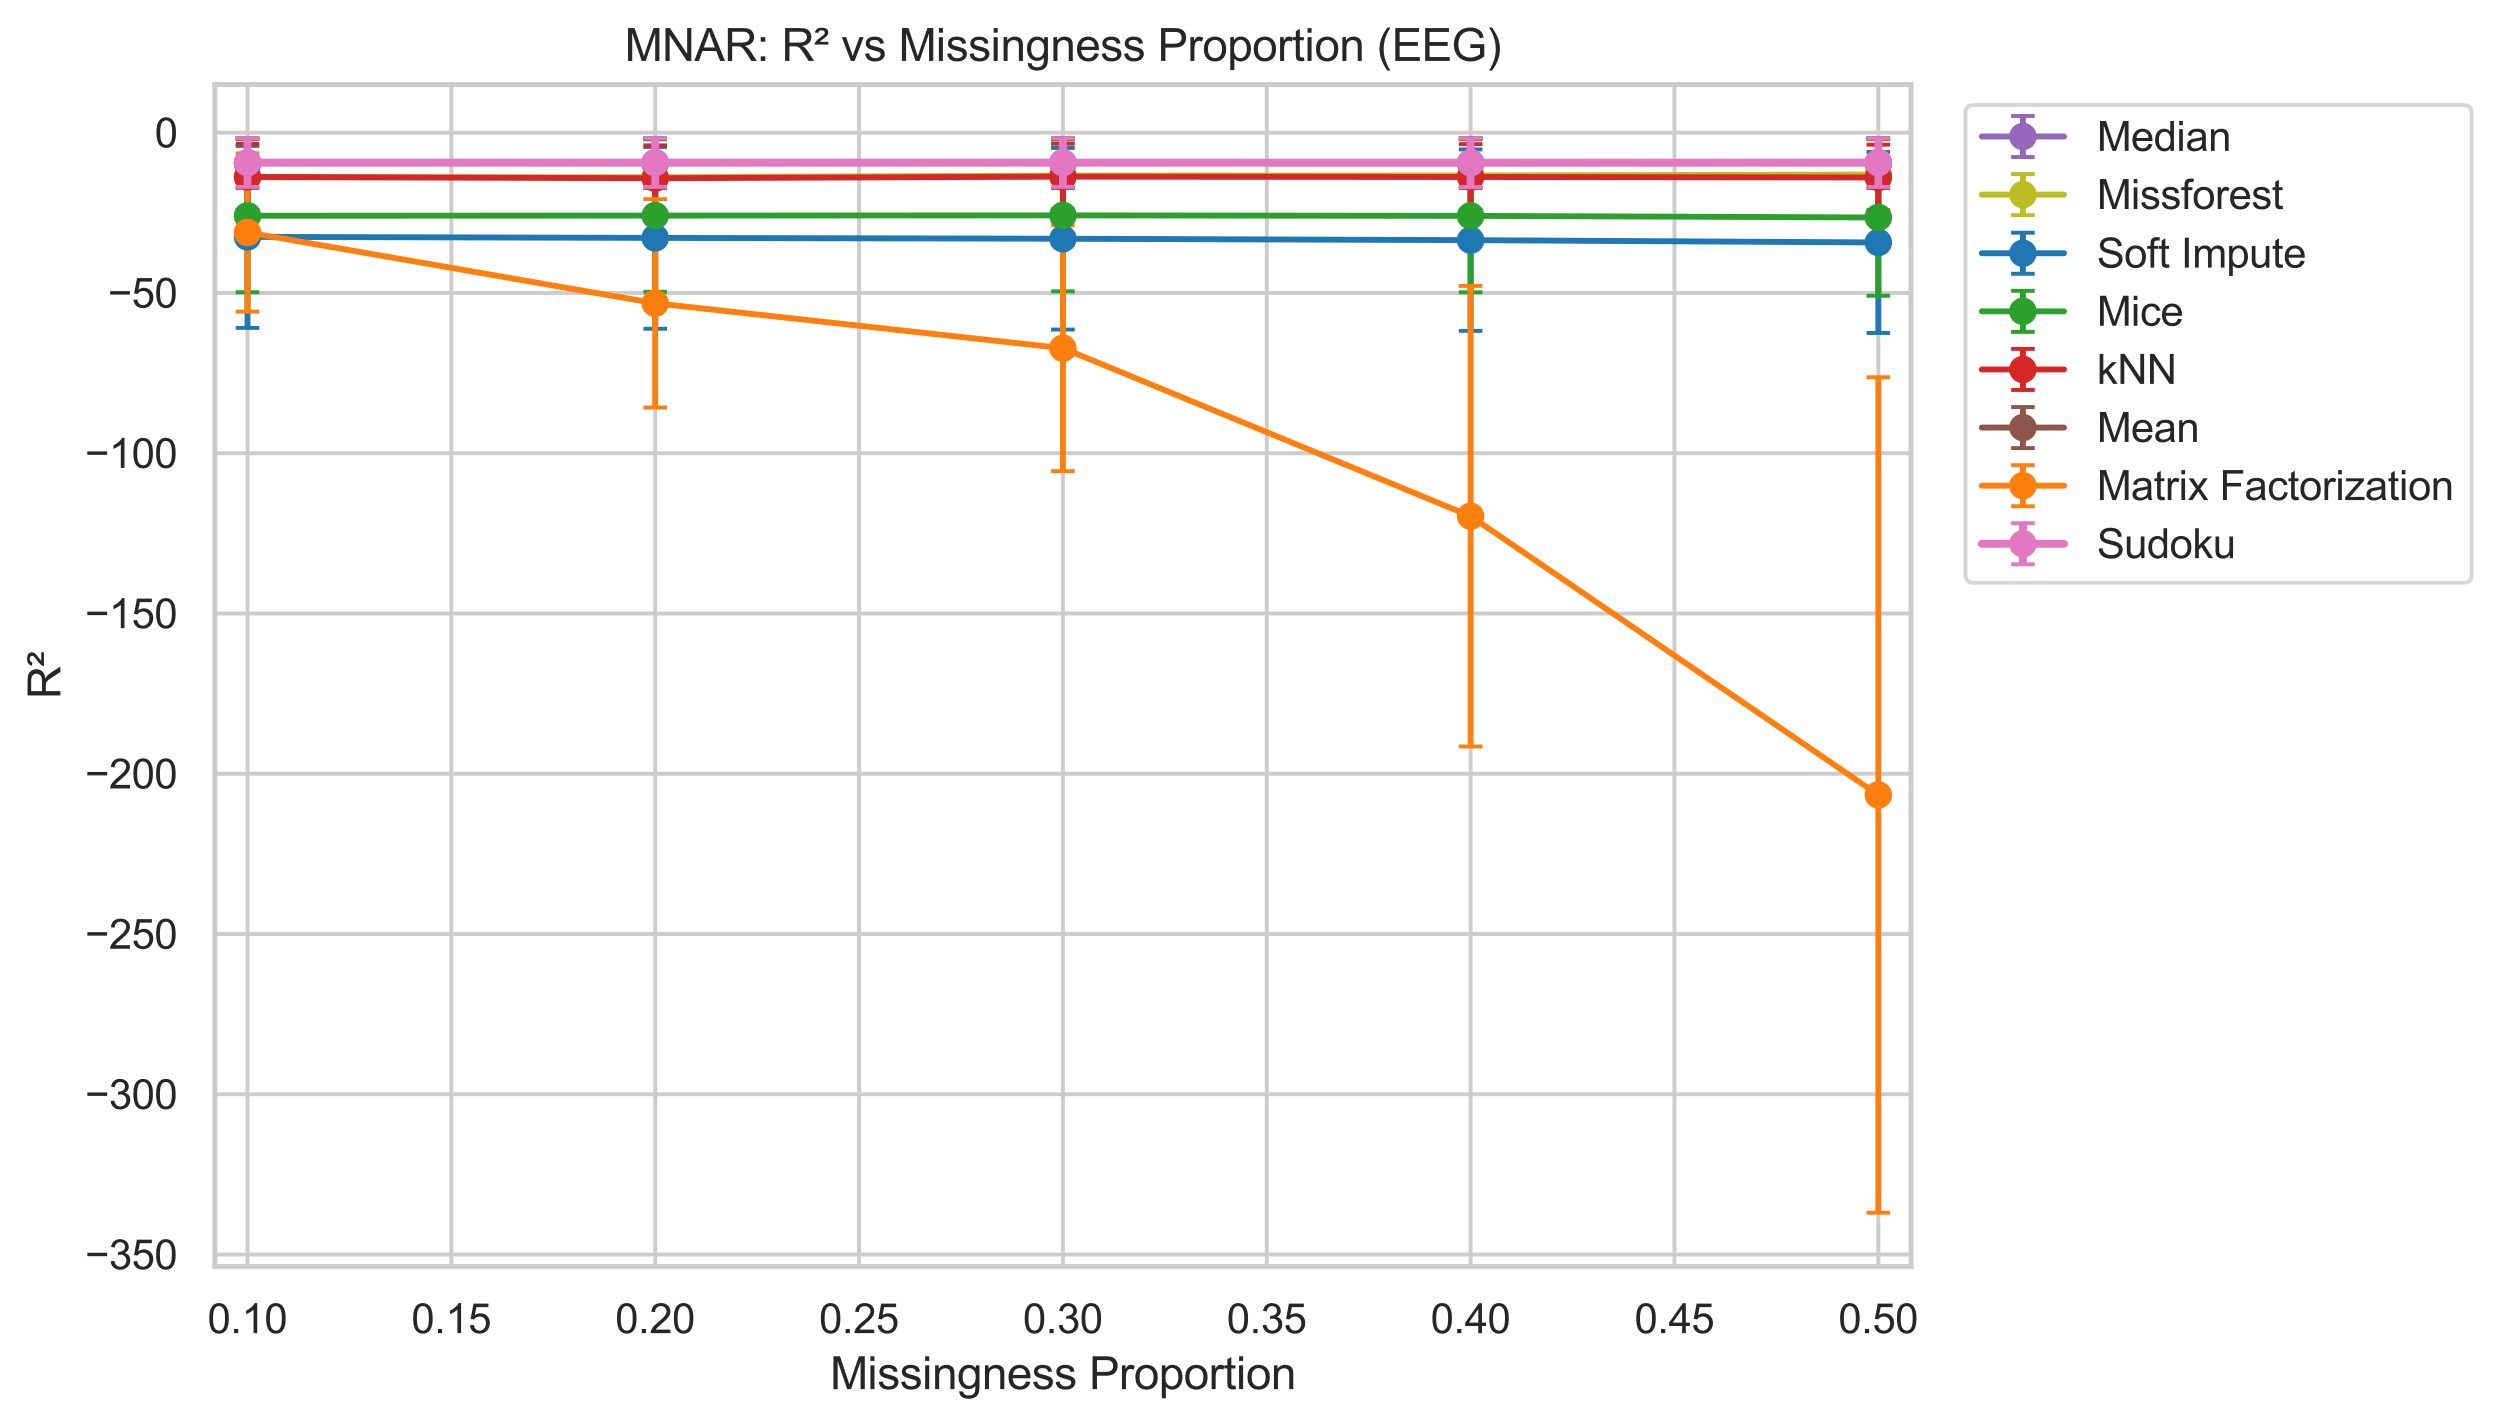 <?xml version="1.0" encoding="utf-8" standalone="no"?>
<!DOCTYPE svg PUBLIC "-//W3C//DTD SVG 1.1//EN"
  "http://www.w3.org/Graphics/SVG/1.1/DTD/svg11.dtd">
<svg xmlns:xlink="http://www.w3.org/1999/xlink" width="635.94pt" height="362.958pt" viewBox="0 0 635.94 362.958" xmlns="http://www.w3.org/2000/svg" version="1.1">
 <defs>
  <style type="text/css">*{stroke-linejoin: round; stroke-linecap: butt}</style>
 </defs>
 <g id="figure_1">
  <g id="patch_1">
   <path d="M 0 362.958 
L 635.94 362.958 
L 635.94 0 
L 0 0 
z
" style="fill: #ffffff"/>
  </g>
  <g id="axes_1">
   <g id="patch_2">
    <path d="M 54.663 322.142 
L 486.1 322.142 
L 486.1 21.499 
L 54.663 21.499 
z
" style="fill: #ffffff"/>
   </g>
   <g id="matplotlib.axis_1">
    <g id="xtick_1">
     <g id="line2d_1">
      <path d="M 62.96 322.142 
L 62.96 21.499 
" clip-path="url(#p1bcc3372a3)" style="fill: none; stroke: #cccccc; stroke-linecap: round"/>
     </g>
     <g id="text_1">
      <!-- 0.10 -->
      <g style="fill: #262626" transform="translate(52.791 339.122) scale(0.104 -0.104)">
       <defs>
        <path id="ArialMT-30" d="M 266 2259 
Q 266 3072 433 3567 
Q 600 4063 929 4331 
Q 1259 4600 1759 4600 
Q 2128 4600 2406 4451 
Q 2684 4303 2865 4023 
Q 3047 3744 3150 3342 
Q 3253 2941 3253 2259 
Q 3253 1453 3087 958 
Q 2922 463 2592 192 
Q 2263 -78 1759 -78 
Q 1097 -78 719 397 
Q 266 969 266 2259 
z
M 844 2259 
Q 844 1131 1108 757 
Q 1372 384 1759 384 
Q 2147 384 2411 759 
Q 2675 1134 2675 2259 
Q 2675 3391 2411 3762 
Q 2147 4134 1753 4134 
Q 1366 4134 1134 3806 
Q 844 3388 844 2259 
z
" transform="scale(0.016)"/>
        <path id="ArialMT-2e" d="M 581 0 
L 581 641 
L 1222 641 
L 1222 0 
L 581 0 
z
" transform="scale(0.016)"/>
        <path id="ArialMT-31" d="M 2384 0 
L 1822 0 
L 1822 3584 
Q 1619 3391 1289 3197 
Q 959 3003 697 2906 
L 697 3450 
Q 1169 3672 1522 3987 
Q 1875 4303 2022 4600 
L 2384 4600 
L 2384 0 
z
" transform="scale(0.016)"/>
       </defs>
       <use xlink:href="#ArialMT-30"/>
       <use xlink:href="#ArialMT-2e" transform="translate(55.615 0)"/>
       <use xlink:href="#ArialMT-31" transform="translate(83.398 0)"/>
       <use xlink:href="#ArialMT-30" transform="translate(139.014 0)"/>
      </g>
     </g>
    </g>
    <g id="xtick_2">
     <g id="line2d_2">
      <path d="M 114.815 322.142 
L 114.815 21.499 
" clip-path="url(#p1bcc3372a3)" style="fill: none; stroke: #cccccc; stroke-linecap: round"/>
     </g>
     <g id="text_2">
      <!-- 0.15 -->
      <g style="fill: #262626" transform="translate(104.647 339.122) scale(0.104 -0.104)">
       <defs>
        <path id="ArialMT-35" d="M 266 1200 
L 856 1250 
Q 922 819 1161 601 
Q 1400 384 1738 384 
Q 2144 384 2425 690 
Q 2706 997 2706 1503 
Q 2706 1984 2436 2262 
Q 2166 2541 1728 2541 
Q 1456 2541 1237 2417 
Q 1019 2294 894 2097 
L 366 2166 
L 809 4519 
L 3088 4519 
L 3088 3981 
L 1259 3981 
L 1013 2750 
Q 1425 3038 1878 3038 
Q 2478 3038 2890 2622 
Q 3303 2206 3303 1553 
Q 3303 931 2941 478 
Q 2500 -78 1738 -78 
Q 1113 -78 717 272 
Q 322 622 266 1200 
z
" transform="scale(0.016)"/>
       </defs>
       <use xlink:href="#ArialMT-30"/>
       <use xlink:href="#ArialMT-2e" transform="translate(55.615 0)"/>
       <use xlink:href="#ArialMT-31" transform="translate(83.398 0)"/>
       <use xlink:href="#ArialMT-35" transform="translate(139.014 0)"/>
      </g>
     </g>
    </g>
    <g id="xtick_3">
     <g id="line2d_3">
      <path d="M 166.67 322.142 
L 166.67 21.499 
" clip-path="url(#p1bcc3372a3)" style="fill: none; stroke: #cccccc; stroke-linecap: round"/>
     </g>
     <g id="text_3">
      <!-- 0.20 -->
      <g style="fill: #262626" transform="translate(156.502 339.122) scale(0.104 -0.104)">
       <defs>
        <path id="ArialMT-32" d="M 3222 541 
L 3222 0 
L 194 0 
Q 188 203 259 391 
Q 375 700 629 1000 
Q 884 1300 1366 1694 
Q 2113 2306 2375 2664 
Q 2638 3022 2638 3341 
Q 2638 3675 2398 3904 
Q 2159 4134 1775 4134 
Q 1369 4134 1125 3890 
Q 881 3647 878 3216 
L 300 3275 
Q 359 3922 746 4261 
Q 1134 4600 1788 4600 
Q 2447 4600 2831 4234 
Q 3216 3869 3216 3328 
Q 3216 3053 3103 2787 
Q 2991 2522 2730 2228 
Q 2469 1934 1863 1422 
Q 1356 997 1212 845 
Q 1069 694 975 541 
L 3222 541 
z
" transform="scale(0.016)"/>
       </defs>
       <use xlink:href="#ArialMT-30"/>
       <use xlink:href="#ArialMT-2e" transform="translate(55.615 0)"/>
       <use xlink:href="#ArialMT-32" transform="translate(83.398 0)"/>
       <use xlink:href="#ArialMT-30" transform="translate(139.014 0)"/>
      </g>
     </g>
    </g>
    <g id="xtick_4">
     <g id="line2d_4">
      <path d="M 218.526 322.142 
L 218.526 21.499 
" clip-path="url(#p1bcc3372a3)" style="fill: none; stroke: #cccccc; stroke-linecap: round"/>
     </g>
     <g id="text_4">
      <!-- 0.25 -->
      <g style="fill: #262626" transform="translate(208.357 339.122) scale(0.104 -0.104)">
       <use xlink:href="#ArialMT-30"/>
       <use xlink:href="#ArialMT-2e" transform="translate(55.615 0)"/>
       <use xlink:href="#ArialMT-32" transform="translate(83.398 0)"/>
       <use xlink:href="#ArialMT-35" transform="translate(139.014 0)"/>
      </g>
     </g>
    </g>
    <g id="xtick_5">
     <g id="line2d_5">
      <path d="M 270.381 322.142 
L 270.381 21.499 
" clip-path="url(#p1bcc3372a3)" style="fill: none; stroke: #cccccc; stroke-linecap: round"/>
     </g>
     <g id="text_5">
      <!-- 0.30 -->
      <g style="fill: #262626" transform="translate(260.213 339.122) scale(0.104 -0.104)">
       <defs>
        <path id="ArialMT-33" d="M 269 1209 
L 831 1284 
Q 928 806 1161 595 
Q 1394 384 1728 384 
Q 2125 384 2398 659 
Q 2672 934 2672 1341 
Q 2672 1728 2419 1979 
Q 2166 2231 1775 2231 
Q 1616 2231 1378 2169 
L 1441 2663 
Q 1497 2656 1531 2656 
Q 1891 2656 2178 2843 
Q 2466 3031 2466 3422 
Q 2466 3731 2256 3934 
Q 2047 4138 1716 4138 
Q 1388 4138 1169 3931 
Q 950 3725 888 3313 
L 325 3413 
Q 428 3978 793 4289 
Q 1159 4600 1703 4600 
Q 2078 4600 2393 4439 
Q 2709 4278 2876 4000 
Q 3044 3722 3044 3409 
Q 3044 3113 2884 2869 
Q 2725 2625 2413 2481 
Q 2819 2388 3044 2092 
Q 3269 1797 3269 1353 
Q 3269 753 2831 336 
Q 2394 -81 1725 -81 
Q 1122 -81 723 278 
Q 325 638 269 1209 
z
" transform="scale(0.016)"/>
       </defs>
       <use xlink:href="#ArialMT-30"/>
       <use xlink:href="#ArialMT-2e" transform="translate(55.615 0)"/>
       <use xlink:href="#ArialMT-33" transform="translate(83.398 0)"/>
       <use xlink:href="#ArialMT-30" transform="translate(139.014 0)"/>
      </g>
     </g>
    </g>
    <g id="xtick_6">
     <g id="line2d_6">
      <path d="M 322.237 322.142 
L 322.237 21.499 
" clip-path="url(#p1bcc3372a3)" style="fill: none; stroke: #cccccc; stroke-linecap: round"/>
     </g>
     <g id="text_6">
      <!-- 0.35 -->
      <g style="fill: #262626" transform="translate(312.068 339.122) scale(0.104 -0.104)">
       <use xlink:href="#ArialMT-30"/>
       <use xlink:href="#ArialMT-2e" transform="translate(55.615 0)"/>
       <use xlink:href="#ArialMT-33" transform="translate(83.398 0)"/>
       <use xlink:href="#ArialMT-35" transform="translate(139.014 0)"/>
      </g>
     </g>
    </g>
    <g id="xtick_7">
     <g id="line2d_7">
      <path d="M 374.092 322.142 
L 374.092 21.499 
" clip-path="url(#p1bcc3372a3)" style="fill: none; stroke: #cccccc; stroke-linecap: round"/>
     </g>
     <g id="text_7">
      <!-- 0.40 -->
      <g style="fill: #262626" transform="translate(363.924 339.122) scale(0.104 -0.104)">
       <defs>
        <path id="ArialMT-34" d="M 2069 0 
L 2069 1097 
L 81 1097 
L 81 1613 
L 2172 4581 
L 2631 4581 
L 2631 1613 
L 3250 1613 
L 3250 1097 
L 2631 1097 
L 2631 0 
L 2069 0 
z
M 2069 1613 
L 2069 3678 
L 634 1613 
L 2069 1613 
z
" transform="scale(0.016)"/>
       </defs>
       <use xlink:href="#ArialMT-30"/>
       <use xlink:href="#ArialMT-2e" transform="translate(55.615 0)"/>
       <use xlink:href="#ArialMT-34" transform="translate(83.398 0)"/>
       <use xlink:href="#ArialMT-30" transform="translate(139.014 0)"/>
      </g>
     </g>
    </g>
    <g id="xtick_8">
     <g id="line2d_8">
      <path d="M 425.947 322.142 
L 425.947 21.499 
" clip-path="url(#p1bcc3372a3)" style="fill: none; stroke: #cccccc; stroke-linecap: round"/>
     </g>
     <g id="text_8">
      <!-- 0.45 -->
      <g style="fill: #262626" transform="translate(415.779 339.122) scale(0.104 -0.104)">
       <use xlink:href="#ArialMT-30"/>
       <use xlink:href="#ArialMT-2e" transform="translate(55.615 0)"/>
       <use xlink:href="#ArialMT-34" transform="translate(83.398 0)"/>
       <use xlink:href="#ArialMT-35" transform="translate(139.014 0)"/>
      </g>
     </g>
    </g>
    <g id="xtick_9">
     <g id="line2d_9">
      <path d="M 477.803 322.142 
L 477.803 21.499 
" clip-path="url(#p1bcc3372a3)" style="fill: none; stroke: #cccccc; stroke-linecap: round"/>
     </g>
     <g id="text_9">
      <!-- 0.50 -->
      <g style="fill: #262626" transform="translate(467.634 339.122) scale(0.104 -0.104)">
       <use xlink:href="#ArialMT-30"/>
       <use xlink:href="#ArialMT-2e" transform="translate(55.615 0)"/>
       <use xlink:href="#ArialMT-35" transform="translate(83.398 0)"/>
       <use xlink:href="#ArialMT-30" transform="translate(139.014 0)"/>
      </g>
     </g>
    </g>
    <g id="text_10">
     <!-- Missingness Proportion -->
     <g style="fill: #262626" transform="translate(211.141 353.359) scale(0.114 -0.114)">
      <defs>
       <path id="ArialMT-4d" d="M 475 0 
L 475 4581 
L 1388 4581 
L 2472 1338 
Q 2622 884 2691 659 
Q 2769 909 2934 1394 
L 4031 4581 
L 4847 4581 
L 4847 0 
L 4263 0 
L 4263 3834 
L 2931 0 
L 2384 0 
L 1059 3900 
L 1059 0 
L 475 0 
z
" transform="scale(0.016)"/>
       <path id="ArialMT-69" d="M 425 3934 
L 425 4581 
L 988 4581 
L 988 3934 
L 425 3934 
z
M 425 0 
L 425 3319 
L 988 3319 
L 988 0 
L 425 0 
z
" transform="scale(0.016)"/>
       <path id="ArialMT-73" d="M 197 991 
L 753 1078 
Q 800 744 1014 566 
Q 1228 388 1613 388 
Q 2000 388 2187 545 
Q 2375 703 2375 916 
Q 2375 1106 2209 1216 
Q 2094 1291 1634 1406 
Q 1016 1563 777 1677 
Q 538 1791 414 1992 
Q 291 2194 291 2438 
Q 291 2659 392 2848 
Q 494 3038 669 3163 
Q 800 3259 1026 3326 
Q 1253 3394 1513 3394 
Q 1903 3394 2198 3281 
Q 2494 3169 2634 2976 
Q 2775 2784 2828 2463 
L 2278 2388 
Q 2241 2644 2061 2787 
Q 1881 2931 1553 2931 
Q 1166 2931 1000 2803 
Q 834 2675 834 2503 
Q 834 2394 903 2306 
Q 972 2216 1119 2156 
Q 1203 2125 1616 2013 
Q 2213 1853 2448 1751 
Q 2684 1650 2818 1456 
Q 2953 1263 2953 975 
Q 2953 694 2789 445 
Q 2625 197 2315 61 
Q 2006 -75 1616 -75 
Q 969 -75 630 194 
Q 291 463 197 991 
z
" transform="scale(0.016)"/>
       <path id="ArialMT-6e" d="M 422 0 
L 422 3319 
L 928 3319 
L 928 2847 
Q 1294 3394 1984 3394 
Q 2284 3394 2536 3286 
Q 2788 3178 2913 3003 
Q 3038 2828 3088 2588 
Q 3119 2431 3119 2041 
L 3119 0 
L 2556 0 
L 2556 2019 
Q 2556 2363 2490 2533 
Q 2425 2703 2258 2804 
Q 2091 2906 1866 2906 
Q 1506 2906 1245 2678 
Q 984 2450 984 1813 
L 984 0 
L 422 0 
z
" transform="scale(0.016)"/>
       <path id="ArialMT-67" d="M 319 -275 
L 866 -356 
Q 900 -609 1056 -725 
Q 1266 -881 1628 -881 
Q 2019 -881 2231 -725 
Q 2444 -569 2519 -288 
Q 2563 -116 2559 434 
Q 2191 0 1641 0 
Q 956 0 581 494 
Q 206 988 206 1678 
Q 206 2153 378 2554 
Q 550 2956 876 3175 
Q 1203 3394 1644 3394 
Q 2231 3394 2613 2919 
L 2613 3319 
L 3131 3319 
L 3131 450 
Q 3131 -325 2973 -648 
Q 2816 -972 2473 -1159 
Q 2131 -1347 1631 -1347 
Q 1038 -1347 672 -1080 
Q 306 -813 319 -275 
z
M 784 1719 
Q 784 1066 1043 766 
Q 1303 466 1694 466 
Q 2081 466 2343 764 
Q 2606 1063 2606 1700 
Q 2606 2309 2336 2618 
Q 2066 2928 1684 2928 
Q 1309 2928 1046 2623 
Q 784 2319 784 1719 
z
" transform="scale(0.016)"/>
       <path id="ArialMT-65" d="M 2694 1069 
L 3275 997 
Q 3138 488 2766 206 
Q 2394 -75 1816 -75 
Q 1088 -75 661 373 
Q 234 822 234 1631 
Q 234 2469 665 2931 
Q 1097 3394 1784 3394 
Q 2450 3394 2872 2941 
Q 3294 2488 3294 1666 
Q 3294 1616 3291 1516 
L 816 1516 
Q 847 969 1125 678 
Q 1403 388 1819 388 
Q 2128 388 2347 550 
Q 2566 713 2694 1069 
z
M 847 1978 
L 2700 1978 
Q 2663 2397 2488 2606 
Q 2219 2931 1791 2931 
Q 1403 2931 1139 2672 
Q 875 2413 847 1978 
z
" transform="scale(0.016)"/>
       <path id="ArialMT-20" transform="scale(0.016)"/>
       <path id="ArialMT-50" d="M 494 0 
L 494 4581 
L 2222 4581 
Q 2678 4581 2919 4538 
Q 3256 4481 3484 4323 
Q 3713 4166 3852 3881 
Q 3991 3597 3991 3256 
Q 3991 2672 3619 2267 
Q 3247 1863 2275 1863 
L 1100 1863 
L 1100 0 
L 494 0 
z
M 1100 2403 
L 2284 2403 
Q 2872 2403 3119 2622 
Q 3366 2841 3366 3238 
Q 3366 3525 3220 3729 
Q 3075 3934 2838 4000 
Q 2684 4041 2272 4041 
L 1100 4041 
L 1100 2403 
z
" transform="scale(0.016)"/>
       <path id="ArialMT-72" d="M 416 0 
L 416 3319 
L 922 3319 
L 922 2816 
Q 1116 3169 1280 3281 
Q 1444 3394 1641 3394 
Q 1925 3394 2219 3213 
L 2025 2691 
Q 1819 2813 1613 2813 
Q 1428 2813 1281 2702 
Q 1134 2591 1072 2394 
Q 978 2094 978 1738 
L 978 0 
L 416 0 
z
" transform="scale(0.016)"/>
       <path id="ArialMT-6f" d="M 213 1659 
Q 213 2581 725 3025 
Q 1153 3394 1769 3394 
Q 2453 3394 2887 2945 
Q 3322 2497 3322 1706 
Q 3322 1066 3130 698 
Q 2938 331 2570 128 
Q 2203 -75 1769 -75 
Q 1072 -75 642 372 
Q 213 819 213 1659 
z
M 791 1659 
Q 791 1022 1069 705 
Q 1347 388 1769 388 
Q 2188 388 2466 706 
Q 2744 1025 2744 1678 
Q 2744 2294 2464 2611 
Q 2184 2928 1769 2928 
Q 1347 2928 1069 2612 
Q 791 2297 791 1659 
z
" transform="scale(0.016)"/>
       <path id="ArialMT-70" d="M 422 -1272 
L 422 3319 
L 934 3319 
L 934 2888 
Q 1116 3141 1344 3267 
Q 1572 3394 1897 3394 
Q 2322 3394 2647 3175 
Q 2972 2956 3137 2557 
Q 3303 2159 3303 1684 
Q 3303 1175 3120 767 
Q 2938 359 2589 142 
Q 2241 -75 1856 -75 
Q 1575 -75 1351 44 
Q 1128 163 984 344 
L 984 -1272 
L 422 -1272 
z
M 931 1641 
Q 931 1000 1190 694 
Q 1450 388 1819 388 
Q 2194 388 2461 705 
Q 2728 1022 2728 1688 
Q 2728 2322 2467 2637 
Q 2206 2953 1844 2953 
Q 1484 2953 1207 2617 
Q 931 2281 931 1641 
z
" transform="scale(0.016)"/>
       <path id="ArialMT-74" d="M 1650 503 
L 1731 6 
Q 1494 -44 1306 -44 
Q 1000 -44 831 53 
Q 663 150 594 308 
Q 525 466 525 972 
L 525 2881 
L 113 2881 
L 113 3319 
L 525 3319 
L 525 4141 
L 1084 4478 
L 1084 3319 
L 1650 3319 
L 1650 2881 
L 1084 2881 
L 1084 941 
Q 1084 700 1114 631 
Q 1144 563 1211 522 
Q 1278 481 1403 481 
Q 1497 481 1650 503 
z
" transform="scale(0.016)"/>
      </defs>
      <use xlink:href="#ArialMT-4d"/>
      <use xlink:href="#ArialMT-69" transform="translate(83.301 0)"/>
      <use xlink:href="#ArialMT-73" transform="translate(105.518 0)"/>
      <use xlink:href="#ArialMT-73" transform="translate(155.518 0)"/>
      <use xlink:href="#ArialMT-69" transform="translate(205.518 0)"/>
      <use xlink:href="#ArialMT-6e" transform="translate(227.734 0)"/>
      <use xlink:href="#ArialMT-67" transform="translate(283.35 0)"/>
      <use xlink:href="#ArialMT-6e" transform="translate(338.965 0)"/>
      <use xlink:href="#ArialMT-65" transform="translate(394.58 0)"/>
      <use xlink:href="#ArialMT-73" transform="translate(450.195 0)"/>
      <use xlink:href="#ArialMT-73" transform="translate(500.195 0)"/>
      <use xlink:href="#ArialMT-20" transform="translate(550.195 0)"/>
      <use xlink:href="#ArialMT-50" transform="translate(577.979 0)"/>
      <use xlink:href="#ArialMT-72" transform="translate(644.678 0)"/>
      <use xlink:href="#ArialMT-6f" transform="translate(677.979 0)"/>
      <use xlink:href="#ArialMT-70" transform="translate(733.594 0)"/>
      <use xlink:href="#ArialMT-6f" transform="translate(789.209 0)"/>
      <use xlink:href="#ArialMT-72" transform="translate(844.824 0)"/>
      <use xlink:href="#ArialMT-74" transform="translate(878.125 0)"/>
      <use xlink:href="#ArialMT-69" transform="translate(905.908 0)"/>
      <use xlink:href="#ArialMT-6f" transform="translate(928.125 0)"/>
      <use xlink:href="#ArialMT-6e" transform="translate(983.74 0)"/>
     </g>
    </g>
   </g>
   <g id="matplotlib.axis_2">
    <g id="ytick_1">
     <g id="line2d_10">
      <path d="M 54.663 319.123 
L 486.1 319.123 
" clip-path="url(#p1bcc3372a3)" style="fill: none; stroke: #cccccc; stroke-linecap: round"/>
     </g>
     <g id="text_11">
      <!-- −350 -->
      <g style="fill: #262626" transform="translate(21.626 322.863) scale(0.104 -0.104)">
       <defs>
        <path id="ArialMT-2212" d="M 3381 1997 
L 356 1997 
L 356 2522 
L 3381 2522 
L 3381 1997 
z
" transform="scale(0.016)"/>
       </defs>
       <use xlink:href="#ArialMT-2212"/>
       <use xlink:href="#ArialMT-33" transform="translate(58.398 0)"/>
       <use xlink:href="#ArialMT-35" transform="translate(114.014 0)"/>
       <use xlink:href="#ArialMT-30" transform="translate(169.629 0)"/>
      </g>
     </g>
    </g>
    <g id="ytick_2">
     <g id="line2d_11">
      <path d="M 54.663 278.355 
L 486.1 278.355 
" clip-path="url(#p1bcc3372a3)" style="fill: none; stroke: #cccccc; stroke-linecap: round"/>
     </g>
     <g id="text_12">
      <!-- −300 -->
      <g style="fill: #262626" transform="translate(21.626 282.095) scale(0.104 -0.104)">
       <use xlink:href="#ArialMT-2212"/>
       <use xlink:href="#ArialMT-33" transform="translate(58.398 0)"/>
       <use xlink:href="#ArialMT-30" transform="translate(114.014 0)"/>
       <use xlink:href="#ArialMT-30" transform="translate(169.629 0)"/>
      </g>
     </g>
    </g>
    <g id="ytick_3">
     <g id="line2d_12">
      <path d="M 54.663 237.588 
L 486.1 237.588 
" clip-path="url(#p1bcc3372a3)" style="fill: none; stroke: #cccccc; stroke-linecap: round"/>
     </g>
     <g id="text_13">
      <!-- −250 -->
      <g style="fill: #262626" transform="translate(21.626 241.328) scale(0.104 -0.104)">
       <use xlink:href="#ArialMT-2212"/>
       <use xlink:href="#ArialMT-32" transform="translate(58.398 0)"/>
       <use xlink:href="#ArialMT-35" transform="translate(114.014 0)"/>
       <use xlink:href="#ArialMT-30" transform="translate(169.629 0)"/>
      </g>
     </g>
    </g>
    <g id="ytick_4">
     <g id="line2d_13">
      <path d="M 54.663 196.82 
L 486.1 196.82 
" clip-path="url(#p1bcc3372a3)" style="fill: none; stroke: #cccccc; stroke-linecap: round"/>
     </g>
     <g id="text_14">
      <!-- −200 -->
      <g style="fill: #262626" transform="translate(21.626 200.56) scale(0.104 -0.104)">
       <use xlink:href="#ArialMT-2212"/>
       <use xlink:href="#ArialMT-32" transform="translate(58.398 0)"/>
       <use xlink:href="#ArialMT-30" transform="translate(114.014 0)"/>
       <use xlink:href="#ArialMT-30" transform="translate(169.629 0)"/>
      </g>
     </g>
    </g>
    <g id="ytick_5">
     <g id="line2d_14">
      <path d="M 54.663 156.052 
L 486.1 156.052 
" clip-path="url(#p1bcc3372a3)" style="fill: none; stroke: #cccccc; stroke-linecap: round"/>
     </g>
     <g id="text_15">
      <!-- −150 -->
      <g style="fill: #262626" transform="translate(21.626 159.792) scale(0.104 -0.104)">
       <use xlink:href="#ArialMT-2212"/>
       <use xlink:href="#ArialMT-31" transform="translate(58.398 0)"/>
       <use xlink:href="#ArialMT-35" transform="translate(114.014 0)"/>
       <use xlink:href="#ArialMT-30" transform="translate(169.629 0)"/>
      </g>
     </g>
    </g>
    <g id="ytick_6">
     <g id="line2d_15">
      <path d="M 54.663 115.284 
L 486.1 115.284 
" clip-path="url(#p1bcc3372a3)" style="fill: none; stroke: #cccccc; stroke-linecap: round"/>
     </g>
     <g id="text_16">
      <!-- −100 -->
      <g style="fill: #262626" transform="translate(21.626 119.024) scale(0.104 -0.104)">
       <use xlink:href="#ArialMT-2212"/>
       <use xlink:href="#ArialMT-31" transform="translate(58.398 0)"/>
       <use xlink:href="#ArialMT-30" transform="translate(114.014 0)"/>
       <use xlink:href="#ArialMT-30" transform="translate(169.629 0)"/>
      </g>
     </g>
    </g>
    <g id="ytick_7">
     <g id="line2d_16">
      <path d="M 54.663 74.516 
L 486.1 74.516 
" clip-path="url(#p1bcc3372a3)" style="fill: none; stroke: #cccccc; stroke-linecap: round"/>
     </g>
     <g id="text_17">
      <!-- −50 -->
      <g style="fill: #262626" transform="translate(27.437 78.256) scale(0.104 -0.104)">
       <use xlink:href="#ArialMT-2212"/>
       <use xlink:href="#ArialMT-35" transform="translate(58.398 0)"/>
       <use xlink:href="#ArialMT-30" transform="translate(114.014 0)"/>
      </g>
     </g>
    </g>
    <g id="ytick_8">
     <g id="line2d_17">
      <path d="M 54.663 33.748 
L 486.1 33.748 
" clip-path="url(#p1bcc3372a3)" style="fill: none; stroke: #cccccc; stroke-linecap: round"/>
     </g>
     <g id="text_18">
      <!-- 0 -->
      <g style="fill: #262626" transform="translate(39.351 37.488) scale(0.104 -0.104)">
       <use xlink:href="#ArialMT-30"/>
      </g>
     </g>
    </g>
    <g id="text_19">
     <!-- R² -->
     <g style="fill: #262626" transform="translate(15.36 177.835) rotate(-90) scale(0.114 -0.114)">
      <defs>
       <path id="ArialMT-52" d="M 503 0 
L 503 4581 
L 2534 4581 
Q 3147 4581 3465 4457 
Q 3784 4334 3975 4021 
Q 4166 3709 4166 3331 
Q 4166 2844 3850 2509 
Q 3534 2175 2875 2084 
Q 3116 1969 3241 1856 
Q 3506 1613 3744 1247 
L 4541 0 
L 3778 0 
L 3172 953 
Q 2906 1366 2734 1584 
Q 2563 1803 2427 1890 
Q 2291 1978 2150 2013 
Q 2047 2034 1813 2034 
L 1109 2034 
L 1109 0 
L 503 0 
z
M 1109 2559 
L 2413 2559 
Q 2828 2559 3062 2645 
Q 3297 2731 3419 2920 
Q 3541 3109 3541 3331 
Q 3541 3656 3305 3865 
Q 3069 4075 2559 4075 
L 1109 4075 
L 1109 2559 
z
" transform="scale(0.016)"/>
       <path id="ArialMT-b2" d="M 78 2291 
Q 97 2469 225 2647 
Q 422 2916 872 3242 
Q 1322 3569 1406 3663 
Q 1522 3791 1522 3925 
Q 1522 4075 1412 4172 
Q 1303 4269 1091 4269 
Q 884 4269 782 4195 
Q 681 4122 616 3913 
L 144 3963 
Q 234 4309 457 4473 
Q 681 4638 1100 4638 
Q 1572 4638 1792 4453 
Q 2013 4269 2013 4003 
Q 2013 3741 1828 3506 
Q 1688 3331 1188 2972 
Q 928 2781 819 2669 
L 2025 2669 
L 2025 2291 
L 78 2291 
z
" transform="scale(0.016)"/>
      </defs>
      <use xlink:href="#ArialMT-52"/>
      <use xlink:href="#ArialMT-b2" transform="translate(72.217 0)"/>
     </g>
    </g>
   </g>
   <g id="LineCollection_1">
    <path d="M 62.96 47.792 
L 62.96 35.224 
" clip-path="url(#p1bcc3372a3)" style="fill: none; stroke: #9467bd; stroke-width: 1.5"/>
    <path d="M 166.67 47.792 
L 166.67 35.224 
" clip-path="url(#p1bcc3372a3)" style="fill: none; stroke: #9467bd; stroke-width: 1.5"/>
    <path d="M 270.381 47.792 
L 270.381 35.224 
" clip-path="url(#p1bcc3372a3)" style="fill: none; stroke: #9467bd; stroke-width: 1.5"/>
    <path d="M 374.092 47.791 
L 374.092 35.223 
" clip-path="url(#p1bcc3372a3)" style="fill: none; stroke: #9467bd; stroke-width: 1.5"/>
    <path d="M 477.803 47.792 
L 477.803 35.224 
" clip-path="url(#p1bcc3372a3)" style="fill: none; stroke: #9467bd; stroke-width: 1.5"/>
   </g>
   <g id="line2d_18">
    <defs>
     <path id="m5b05152366" d="M 3 0 
L -3 -0 
" style="stroke: #9467bd"/>
    </defs>
    <g clip-path="url(#p1bcc3372a3)">
     <use xlink:href="#m5b05152366" x="62.96" y="47.792" style="fill: #9467bd; stroke: #9467bd"/>
     <use xlink:href="#m5b05152366" x="166.67" y="47.792" style="fill: #9467bd; stroke: #9467bd"/>
     <use xlink:href="#m5b05152366" x="270.381" y="47.792" style="fill: #9467bd; stroke: #9467bd"/>
     <use xlink:href="#m5b05152366" x="374.092" y="47.791" style="fill: #9467bd; stroke: #9467bd"/>
     <use xlink:href="#m5b05152366" x="477.803" y="47.792" style="fill: #9467bd; stroke: #9467bd"/>
    </g>
   </g>
   <g id="line2d_19">
    <g clip-path="url(#p1bcc3372a3)">
     <use xlink:href="#m5b05152366" x="62.96" y="35.224" style="fill: #9467bd; stroke: #9467bd"/>
     <use xlink:href="#m5b05152366" x="166.67" y="35.224" style="fill: #9467bd; stroke: #9467bd"/>
     <use xlink:href="#m5b05152366" x="270.381" y="35.224" style="fill: #9467bd; stroke: #9467bd"/>
     <use xlink:href="#m5b05152366" x="374.092" y="35.223" style="fill: #9467bd; stroke: #9467bd"/>
     <use xlink:href="#m5b05152366" x="477.803" y="35.224" style="fill: #9467bd; stroke: #9467bd"/>
    </g>
   </g>
   <g id="LineCollection_2">
    <path d="M 62.96 54.989 
L 62.96 35.214 
" clip-path="url(#p1bcc3372a3)" style="fill: none; stroke: #bcbd22; stroke-width: 1.5"/>
    <path d="M 166.67 54.941 
L 166.67 35.228 
" clip-path="url(#p1bcc3372a3)" style="fill: none; stroke: #bcbd22; stroke-width: 1.5"/>
    <path d="M 270.381 54.061 
L 270.381 35.239 
" clip-path="url(#p1bcc3372a3)" style="fill: none; stroke: #bcbd22; stroke-width: 1.5"/>
    <path d="M 374.092 54.065 
L 374.092 35.212 
" clip-path="url(#p1bcc3372a3)" style="fill: none; stroke: #bcbd22; stroke-width: 1.5"/>
    <path d="M 477.803 53.586 
L 477.803 35.205 
" clip-path="url(#p1bcc3372a3)" style="fill: none; stroke: #bcbd22; stroke-width: 1.5"/>
   </g>
   <g id="line2d_20">
    <defs>
     <path id="m6e70c51dfc" d="M 3 0 
L -3 -0 
" style="stroke: #bcbd22"/>
    </defs>
    <g clip-path="url(#p1bcc3372a3)">
     <use xlink:href="#m6e70c51dfc" x="62.96" y="54.989" style="fill: #bcbd22; stroke: #bcbd22"/>
     <use xlink:href="#m6e70c51dfc" x="166.67" y="54.941" style="fill: #bcbd22; stroke: #bcbd22"/>
     <use xlink:href="#m6e70c51dfc" x="270.381" y="54.061" style="fill: #bcbd22; stroke: #bcbd22"/>
     <use xlink:href="#m6e70c51dfc" x="374.092" y="54.065" style="fill: #bcbd22; stroke: #bcbd22"/>
     <use xlink:href="#m6e70c51dfc" x="477.803" y="53.586" style="fill: #bcbd22; stroke: #bcbd22"/>
    </g>
   </g>
   <g id="line2d_21">
    <g clip-path="url(#p1bcc3372a3)">
     <use xlink:href="#m6e70c51dfc" x="62.96" y="35.214" style="fill: #bcbd22; stroke: #bcbd22"/>
     <use xlink:href="#m6e70c51dfc" x="166.67" y="35.228" style="fill: #bcbd22; stroke: #bcbd22"/>
     <use xlink:href="#m6e70c51dfc" x="270.381" y="35.239" style="fill: #bcbd22; stroke: #bcbd22"/>
     <use xlink:href="#m6e70c51dfc" x="374.092" y="35.212" style="fill: #bcbd22; stroke: #bcbd22"/>
     <use xlink:href="#m6e70c51dfc" x="477.803" y="35.205" style="fill: #bcbd22; stroke: #bcbd22"/>
    </g>
   </g>
   <g id="LineCollection_3">
    <path d="M 62.96 83.403 
L 62.96 37.109 
" clip-path="url(#p1bcc3372a3)" style="fill: none; stroke: #1f77b4; stroke-width: 1.5"/>
    <path d="M 166.67 83.636 
L 166.67 37.39 
" clip-path="url(#p1bcc3372a3)" style="fill: none; stroke: #1f77b4; stroke-width: 1.5"/>
    <path d="M 270.381 83.833 
L 270.381 37.625 
" clip-path="url(#p1bcc3372a3)" style="fill: none; stroke: #1f77b4; stroke-width: 1.5"/>
    <path d="M 374.092 84.165 
L 374.092 38.016 
" clip-path="url(#p1bcc3372a3)" style="fill: none; stroke: #1f77b4; stroke-width: 1.5"/>
    <path d="M 477.803 84.705 
L 477.803 38.639 
" clip-path="url(#p1bcc3372a3)" style="fill: none; stroke: #1f77b4; stroke-width: 1.5"/>
   </g>
   <g id="line2d_22">
    <defs>
     <path id="me152b5ad59" d="M 3 0 
L -3 -0 
" style="stroke: #1f77b4"/>
    </defs>
    <g clip-path="url(#p1bcc3372a3)">
     <use xlink:href="#me152b5ad59" x="62.96" y="83.403" style="fill: #1f77b4; stroke: #1f77b4"/>
     <use xlink:href="#me152b5ad59" x="166.67" y="83.636" style="fill: #1f77b4; stroke: #1f77b4"/>
     <use xlink:href="#me152b5ad59" x="270.381" y="83.833" style="fill: #1f77b4; stroke: #1f77b4"/>
     <use xlink:href="#me152b5ad59" x="374.092" y="84.165" style="fill: #1f77b4; stroke: #1f77b4"/>
     <use xlink:href="#me152b5ad59" x="477.803" y="84.705" style="fill: #1f77b4; stroke: #1f77b4"/>
    </g>
   </g>
   <g id="line2d_23">
    <g clip-path="url(#p1bcc3372a3)">
     <use xlink:href="#me152b5ad59" x="62.96" y="37.109" style="fill: #1f77b4; stroke: #1f77b4"/>
     <use xlink:href="#me152b5ad59" x="166.67" y="37.39" style="fill: #1f77b4; stroke: #1f77b4"/>
     <use xlink:href="#me152b5ad59" x="270.381" y="37.625" style="fill: #1f77b4; stroke: #1f77b4"/>
     <use xlink:href="#me152b5ad59" x="374.092" y="38.016" style="fill: #1f77b4; stroke: #1f77b4"/>
     <use xlink:href="#me152b5ad59" x="477.803" y="38.639" style="fill: #1f77b4; stroke: #1f77b4"/>
    </g>
   </g>
   <g id="LineCollection_4">
    <path d="M 62.96 74.331 
L 62.96 35.432 
" clip-path="url(#p1bcc3372a3)" style="fill: none; stroke: #2ca02c; stroke-width: 1.5"/>
    <path d="M 166.67 74.217 
L 166.67 35.457 
" clip-path="url(#p1bcc3372a3)" style="fill: none; stroke: #2ca02c; stroke-width: 1.5"/>
    <path d="M 270.381 74.104 
L 270.381 35.468 
" clip-path="url(#p1bcc3372a3)" style="fill: none; stroke: #2ca02c; stroke-width: 1.5"/>
    <path d="M 374.092 74.361 
L 374.092 35.458 
" clip-path="url(#p1bcc3372a3)" style="fill: none; stroke: #2ca02c; stroke-width: 1.5"/>
    <path d="M 477.803 75.233 
L 477.803 35.411 
" clip-path="url(#p1bcc3372a3)" style="fill: none; stroke: #2ca02c; stroke-width: 1.5"/>
   </g>
   <g id="line2d_24">
    <defs>
     <path id="me845793564" d="M 3 0 
L -3 -0 
" style="stroke: #2ca02c"/>
    </defs>
    <g clip-path="url(#p1bcc3372a3)">
     <use xlink:href="#me845793564" x="62.96" y="74.331" style="fill: #2ca02c; stroke: #2ca02c"/>
     <use xlink:href="#me845793564" x="166.67" y="74.217" style="fill: #2ca02c; stroke: #2ca02c"/>
     <use xlink:href="#me845793564" x="270.381" y="74.104" style="fill: #2ca02c; stroke: #2ca02c"/>
     <use xlink:href="#me845793564" x="374.092" y="74.361" style="fill: #2ca02c; stroke: #2ca02c"/>
     <use xlink:href="#me845793564" x="477.803" y="75.233" style="fill: #2ca02c; stroke: #2ca02c"/>
    </g>
   </g>
   <g id="line2d_25">
    <g clip-path="url(#p1bcc3372a3)">
     <use xlink:href="#me845793564" x="62.96" y="35.432" style="fill: #2ca02c; stroke: #2ca02c"/>
     <use xlink:href="#me845793564" x="166.67" y="35.457" style="fill: #2ca02c; stroke: #2ca02c"/>
     <use xlink:href="#me845793564" x="270.381" y="35.468" style="fill: #2ca02c; stroke: #2ca02c"/>
     <use xlink:href="#me845793564" x="374.092" y="35.458" style="fill: #2ca02c; stroke: #2ca02c"/>
     <use xlink:href="#me845793564" x="477.803" y="35.411" style="fill: #2ca02c; stroke: #2ca02c"/>
    </g>
   </g>
   <g id="LineCollection_5">
    <path d="M 62.96 53.398 
L 62.96 36.61 
" clip-path="url(#p1bcc3372a3)" style="fill: none; stroke: #d62728; stroke-width: 1.5"/>
    <path d="M 166.67 53.703 
L 166.67 36.973 
" clip-path="url(#p1bcc3372a3)" style="fill: none; stroke: #d62728; stroke-width: 1.5"/>
    <path d="M 270.381 53.305 
L 270.381 36.559 
" clip-path="url(#p1bcc3372a3)" style="fill: none; stroke: #d62728; stroke-width: 1.5"/>
    <path d="M 374.092 53.389 
L 374.092 36.653 
" clip-path="url(#p1bcc3372a3)" style="fill: none; stroke: #d62728; stroke-width: 1.5"/>
    <path d="M 477.803 53.498 
L 477.803 36.791 
" clip-path="url(#p1bcc3372a3)" style="fill: none; stroke: #d62728; stroke-width: 1.5"/>
   </g>
   <g id="line2d_26">
    <defs>
     <path id="mee69788c52" d="M 3 0 
L -3 -0 
" style="stroke: #d62728"/>
    </defs>
    <g clip-path="url(#p1bcc3372a3)">
     <use xlink:href="#mee69788c52" x="62.96" y="53.398" style="fill: #d62728; stroke: #d62728"/>
     <use xlink:href="#mee69788c52" x="166.67" y="53.703" style="fill: #d62728; stroke: #d62728"/>
     <use xlink:href="#mee69788c52" x="270.381" y="53.305" style="fill: #d62728; stroke: #d62728"/>
     <use xlink:href="#mee69788c52" x="374.092" y="53.389" style="fill: #d62728; stroke: #d62728"/>
     <use xlink:href="#mee69788c52" x="477.803" y="53.498" style="fill: #d62728; stroke: #d62728"/>
    </g>
   </g>
   <g id="line2d_27">
    <g clip-path="url(#p1bcc3372a3)">
     <use xlink:href="#mee69788c52" x="62.96" y="36.61" style="fill: #d62728; stroke: #d62728"/>
     <use xlink:href="#mee69788c52" x="166.67" y="36.973" style="fill: #d62728; stroke: #d62728"/>
     <use xlink:href="#mee69788c52" x="270.381" y="36.559" style="fill: #d62728; stroke: #d62728"/>
     <use xlink:href="#mee69788c52" x="374.092" y="36.653" style="fill: #d62728; stroke: #d62728"/>
     <use xlink:href="#mee69788c52" x="477.803" y="36.791" style="fill: #d62728; stroke: #d62728"/>
    </g>
   </g>
   <g id="LineCollection_6">
    <path d="M 62.96 47.768 
L 62.96 35.22 
" clip-path="url(#p1bcc3372a3)" style="fill: none; stroke: #8c564b; stroke-width: 1.5"/>
    <path d="M 166.67 47.768 
L 166.67 35.22 
" clip-path="url(#p1bcc3372a3)" style="fill: none; stroke: #8c564b; stroke-width: 1.5"/>
    <path d="M 270.381 47.768 
L 270.381 35.22 
" clip-path="url(#p1bcc3372a3)" style="fill: none; stroke: #8c564b; stroke-width: 1.5"/>
    <path d="M 374.092 47.768 
L 374.092 35.22 
" clip-path="url(#p1bcc3372a3)" style="fill: none; stroke: #8c564b; stroke-width: 1.5"/>
    <path d="M 477.803 47.768 
L 477.803 35.22 
" clip-path="url(#p1bcc3372a3)" style="fill: none; stroke: #8c564b; stroke-width: 1.5"/>
   </g>
   <g id="line2d_28">
    <defs>
     <path id="md82e742965" d="M 3 0 
L -3 -0 
" style="stroke: #8c564b"/>
    </defs>
    <g clip-path="url(#p1bcc3372a3)">
     <use xlink:href="#md82e742965" x="62.96" y="47.768" style="fill: #8c564b; stroke: #8c564b"/>
     <use xlink:href="#md82e742965" x="166.67" y="47.768" style="fill: #8c564b; stroke: #8c564b"/>
     <use xlink:href="#md82e742965" x="270.381" y="47.768" style="fill: #8c564b; stroke: #8c564b"/>
     <use xlink:href="#md82e742965" x="374.092" y="47.768" style="fill: #8c564b; stroke: #8c564b"/>
     <use xlink:href="#md82e742965" x="477.803" y="47.768" style="fill: #8c564b; stroke: #8c564b"/>
    </g>
   </g>
   <g id="line2d_29">
    <g clip-path="url(#p1bcc3372a3)">
     <use xlink:href="#md82e742965" x="62.96" y="35.22" style="fill: #8c564b; stroke: #8c564b"/>
     <use xlink:href="#md82e742965" x="166.67" y="35.22" style="fill: #8c564b; stroke: #8c564b"/>
     <use xlink:href="#md82e742965" x="270.381" y="35.22" style="fill: #8c564b; stroke: #8c564b"/>
     <use xlink:href="#md82e742965" x="374.092" y="35.22" style="fill: #8c564b; stroke: #8c564b"/>
     <use xlink:href="#md82e742965" x="477.803" y="35.22" style="fill: #8c564b; stroke: #8c564b"/>
    </g>
   </g>
   <g id="LineCollection_7">
    <path d="M 62.96 79.265 
L 62.96 39 
" clip-path="url(#p1bcc3372a3)" style="fill: none; stroke: #ff7f0e; stroke-width: 1.5"/>
    <path d="M 166.67 103.658 
L 166.67 50.638 
" clip-path="url(#p1bcc3372a3)" style="fill: none; stroke: #ff7f0e; stroke-width: 1.5"/>
    <path d="M 270.381 119.833 
L 270.381 57.321 
" clip-path="url(#p1bcc3372a3)" style="fill: none; stroke: #ff7f0e; stroke-width: 1.5"/>
    <path d="M 374.092 189.883 
L 374.092 72.733 
" clip-path="url(#p1bcc3372a3)" style="fill: none; stroke: #ff7f0e; stroke-width: 1.5"/>
    <path d="M 477.803 308.477 
L 477.803 95.951 
" clip-path="url(#p1bcc3372a3)" style="fill: none; stroke: #ff7f0e; stroke-width: 1.5"/>
   </g>
   <g id="line2d_30">
    <defs>
     <path id="ma68f0055ab" d="M 3 0 
L -3 -0 
" style="stroke: #ff7f0e"/>
    </defs>
    <g clip-path="url(#p1bcc3372a3)">
     <use xlink:href="#ma68f0055ab" x="62.96" y="79.265" style="fill: #ff7f0e; stroke: #ff7f0e"/>
     <use xlink:href="#ma68f0055ab" x="166.67" y="103.658" style="fill: #ff7f0e; stroke: #ff7f0e"/>
     <use xlink:href="#ma68f0055ab" x="270.381" y="119.833" style="fill: #ff7f0e; stroke: #ff7f0e"/>
     <use xlink:href="#ma68f0055ab" x="374.092" y="189.883" style="fill: #ff7f0e; stroke: #ff7f0e"/>
     <use xlink:href="#ma68f0055ab" x="477.803" y="308.477" style="fill: #ff7f0e; stroke: #ff7f0e"/>
    </g>
   </g>
   <g id="line2d_31">
    <g clip-path="url(#p1bcc3372a3)">
     <use xlink:href="#ma68f0055ab" x="62.96" y="39" style="fill: #ff7f0e; stroke: #ff7f0e"/>
     <use xlink:href="#ma68f0055ab" x="166.67" y="50.638" style="fill: #ff7f0e; stroke: #ff7f0e"/>
     <use xlink:href="#ma68f0055ab" x="270.381" y="57.321" style="fill: #ff7f0e; stroke: #ff7f0e"/>
     <use xlink:href="#ma68f0055ab" x="374.092" y="72.733" style="fill: #ff7f0e; stroke: #ff7f0e"/>
     <use xlink:href="#ma68f0055ab" x="477.803" y="95.951" style="fill: #ff7f0e; stroke: #ff7f0e"/>
    </g>
   </g>
   <g id="line2d_32">
    <path d="M 62.96 41.508 
L 166.67 41.508 
L 270.381 41.508 
L 374.092 41.507 
L 477.803 41.508 
" clip-path="url(#p1bcc3372a3)" style="fill: none; stroke: #9467bd; stroke-width: 1.5; stroke-linecap: round"/>
    <defs>
     <path id="m7ee1ea03fa" d="M 0 3 
C 0.796 3 1.559 2.684 2.121 2.121 
C 2.684 1.559 3 0.796 3 0 
C 3 -0.796 2.684 -1.559 2.121 -2.121 
C 1.559 -2.684 0.796 -3 0 -3 
C -0.796 -3 -1.559 -2.684 -2.121 -2.121 
C -2.684 -1.559 -3 -0.796 -3 0 
C -3 0.796 -2.684 1.559 -2.121 2.121 
C -1.559 2.684 -0.796 3 0 3 
z
" style="stroke: #9467bd"/>
    </defs>
    <g clip-path="url(#p1bcc3372a3)">
     <use xlink:href="#m7ee1ea03fa" x="62.96" y="41.508" style="fill: #9467bd; stroke: #9467bd"/>
     <use xlink:href="#m7ee1ea03fa" x="166.67" y="41.508" style="fill: #9467bd; stroke: #9467bd"/>
     <use xlink:href="#m7ee1ea03fa" x="270.381" y="41.508" style="fill: #9467bd; stroke: #9467bd"/>
     <use xlink:href="#m7ee1ea03fa" x="374.092" y="41.507" style="fill: #9467bd; stroke: #9467bd"/>
     <use xlink:href="#m7ee1ea03fa" x="477.803" y="41.508" style="fill: #9467bd; stroke: #9467bd"/>
    </g>
   </g>
   <g id="line2d_33">
    <path d="M 62.96 45.102 
L 166.67 45.085 
L 270.381 44.65 
L 374.092 44.639 
L 477.803 44.396 
" clip-path="url(#p1bcc3372a3)" style="fill: none; stroke: #bcbd22; stroke-width: 1.5; stroke-linecap: round"/>
    <defs>
     <path id="ma16a7873e3" d="M 0 3 
C 0.796 3 1.559 2.684 2.121 2.121 
C 2.684 1.559 3 0.796 3 0 
C 3 -0.796 2.684 -1.559 2.121 -2.121 
C 1.559 -2.684 0.796 -3 0 -3 
C -0.796 -3 -1.559 -2.684 -2.121 -2.121 
C -2.684 -1.559 -3 -0.796 -3 0 
C -3 0.796 -2.684 1.559 -2.121 2.121 
C -1.559 2.684 -0.796 3 0 3 
z
" style="stroke: #bcbd22"/>
    </defs>
    <g clip-path="url(#p1bcc3372a3)">
     <use xlink:href="#ma16a7873e3" x="62.96" y="45.102" style="fill: #bcbd22; stroke: #bcbd22"/>
     <use xlink:href="#ma16a7873e3" x="166.67" y="45.085" style="fill: #bcbd22; stroke: #bcbd22"/>
     <use xlink:href="#ma16a7873e3" x="270.381" y="44.65" style="fill: #bcbd22; stroke: #bcbd22"/>
     <use xlink:href="#ma16a7873e3" x="374.092" y="44.639" style="fill: #bcbd22; stroke: #bcbd22"/>
     <use xlink:href="#ma16a7873e3" x="477.803" y="44.396" style="fill: #bcbd22; stroke: #bcbd22"/>
    </g>
   </g>
   <g id="line2d_34">
    <path d="M 62.96 60.256 
L 166.67 60.513 
L 270.381 60.729 
L 374.092 61.09 
L 477.803 61.672 
" clip-path="url(#p1bcc3372a3)" style="fill: none; stroke: #1f77b4; stroke-width: 1.5; stroke-linecap: round"/>
    <defs>
     <path id="maa3b266bdc" d="M 0 3 
C 0.796 3 1.559 2.684 2.121 2.121 
C 2.684 1.559 3 0.796 3 0 
C 3 -0.796 2.684 -1.559 2.121 -2.121 
C 1.559 -2.684 0.796 -3 0 -3 
C -0.796 -3 -1.559 -2.684 -2.121 -2.121 
C -2.684 -1.559 -3 -0.796 -3 0 
C -3 0.796 -2.684 1.559 -2.121 2.121 
C -1.559 2.684 -0.796 3 0 3 
z
" style="stroke: #1f77b4"/>
    </defs>
    <g clip-path="url(#p1bcc3372a3)">
     <use xlink:href="#maa3b266bdc" x="62.96" y="60.256" style="fill: #1f77b4; stroke: #1f77b4"/>
     <use xlink:href="#maa3b266bdc" x="166.67" y="60.513" style="fill: #1f77b4; stroke: #1f77b4"/>
     <use xlink:href="#maa3b266bdc" x="270.381" y="60.729" style="fill: #1f77b4; stroke: #1f77b4"/>
     <use xlink:href="#maa3b266bdc" x="374.092" y="61.09" style="fill: #1f77b4; stroke: #1f77b4"/>
     <use xlink:href="#maa3b266bdc" x="477.803" y="61.672" style="fill: #1f77b4; stroke: #1f77b4"/>
    </g>
   </g>
   <g id="line2d_35">
    <path d="M 62.96 54.882 
L 166.67 54.837 
L 270.381 54.786 
L 374.092 54.909 
L 477.803 55.322 
" clip-path="url(#p1bcc3372a3)" style="fill: none; stroke: #2ca02c; stroke-width: 1.5; stroke-linecap: round"/>
    <defs>
     <path id="mce4e7905ba" d="M 0 3 
C 0.796 3 1.559 2.684 2.121 2.121 
C 2.684 1.559 3 0.796 3 0 
C 3 -0.796 2.684 -1.559 2.121 -2.121 
C 1.559 -2.684 0.796 -3 0 -3 
C -0.796 -3 -1.559 -2.684 -2.121 -2.121 
C -2.684 -1.559 -3 -0.796 -3 0 
C -3 0.796 -2.684 1.559 -2.121 2.121 
C -1.559 2.684 -0.796 3 0 3 
z
" style="stroke: #2ca02c"/>
    </defs>
    <g clip-path="url(#p1bcc3372a3)">
     <use xlink:href="#mce4e7905ba" x="62.96" y="54.882" style="fill: #2ca02c; stroke: #2ca02c"/>
     <use xlink:href="#mce4e7905ba" x="166.67" y="54.837" style="fill: #2ca02c; stroke: #2ca02c"/>
     <use xlink:href="#mce4e7905ba" x="270.381" y="54.786" style="fill: #2ca02c; stroke: #2ca02c"/>
     <use xlink:href="#mce4e7905ba" x="374.092" y="54.909" style="fill: #2ca02c; stroke: #2ca02c"/>
     <use xlink:href="#mce4e7905ba" x="477.803" y="55.322" style="fill: #2ca02c; stroke: #2ca02c"/>
    </g>
   </g>
   <g id="line2d_36">
    <path d="M 62.96 45.004 
L 166.67 45.338 
L 270.381 44.932 
L 374.092 45.021 
L 477.803 45.144 
" clip-path="url(#p1bcc3372a3)" style="fill: none; stroke: #d62728; stroke-width: 1.5; stroke-linecap: round"/>
    <defs>
     <path id="m8ce4202ebe" d="M 0 3 
C 0.796 3 1.559 2.684 2.121 2.121 
C 2.684 1.559 3 0.796 3 0 
C 3 -0.796 2.684 -1.559 2.121 -2.121 
C 1.559 -2.684 0.796 -3 0 -3 
C -0.796 -3 -1.559 -2.684 -2.121 -2.121 
C -2.684 -1.559 -3 -0.796 -3 0 
C -3 0.796 -2.684 1.559 -2.121 2.121 
C -1.559 2.684 -0.796 3 0 3 
z
" style="stroke: #d62728"/>
    </defs>
    <g clip-path="url(#p1bcc3372a3)">
     <use xlink:href="#m8ce4202ebe" x="62.96" y="45.004" style="fill: #d62728; stroke: #d62728"/>
     <use xlink:href="#m8ce4202ebe" x="166.67" y="45.338" style="fill: #d62728; stroke: #d62728"/>
     <use xlink:href="#m8ce4202ebe" x="270.381" y="44.932" style="fill: #d62728; stroke: #d62728"/>
     <use xlink:href="#m8ce4202ebe" x="374.092" y="45.021" style="fill: #d62728; stroke: #d62728"/>
     <use xlink:href="#m8ce4202ebe" x="477.803" y="45.144" style="fill: #d62728; stroke: #d62728"/>
    </g>
   </g>
   <g id="line2d_37">
    <path d="M 62.96 41.494 
L 166.67 41.494 
L 270.381 41.494 
L 374.092 41.494 
L 477.803 41.494 
" clip-path="url(#p1bcc3372a3)" style="fill: none; stroke: #8c564b; stroke-width: 1.5; stroke-linecap: round"/>
    <defs>
     <path id="m62af440edb" d="M 0 3 
C 0.796 3 1.559 2.684 2.121 2.121 
C 2.684 1.559 3 0.796 3 0 
C 3 -0.796 2.684 -1.559 2.121 -2.121 
C 1.559 -2.684 0.796 -3 0 -3 
C -0.796 -3 -1.559 -2.684 -2.121 -2.121 
C -2.684 -1.559 -3 -0.796 -3 0 
C -3 0.796 -2.684 1.559 -2.121 2.121 
C -1.559 2.684 -0.796 3 0 3 
z
" style="stroke: #8c564b"/>
    </defs>
    <g clip-path="url(#p1bcc3372a3)">
     <use xlink:href="#m62af440edb" x="62.96" y="41.494" style="fill: #8c564b; stroke: #8c564b"/>
     <use xlink:href="#m62af440edb" x="166.67" y="41.494" style="fill: #8c564b; stroke: #8c564b"/>
     <use xlink:href="#m62af440edb" x="270.381" y="41.494" style="fill: #8c564b; stroke: #8c564b"/>
     <use xlink:href="#m62af440edb" x="374.092" y="41.494" style="fill: #8c564b; stroke: #8c564b"/>
     <use xlink:href="#m62af440edb" x="477.803" y="41.494" style="fill: #8c564b; stroke: #8c564b"/>
    </g>
   </g>
   <g id="line2d_38">
    <path d="M 62.96 59.132 
L 166.67 77.148 
L 270.381 88.577 
L 374.092 131.308 
L 477.803 202.214 
" clip-path="url(#p1bcc3372a3)" style="fill: none; stroke: #ff7f0e; stroke-width: 1.5; stroke-linecap: round"/>
    <defs>
     <path id="mb07320e2ff" d="M 0 3 
C 0.796 3 1.559 2.684 2.121 2.121 
C 2.684 1.559 3 0.796 3 0 
C 3 -0.796 2.684 -1.559 2.121 -2.121 
C 1.559 -2.684 0.796 -3 0 -3 
C -0.796 -3 -1.559 -2.684 -2.121 -2.121 
C -2.684 -1.559 -3 -0.796 -3 0 
C -3 0.796 -2.684 1.559 -2.121 2.121 
C -1.559 2.684 -0.796 3 0 3 
z
" style="stroke: #ff7f0e"/>
    </defs>
    <g clip-path="url(#p1bcc3372a3)">
     <use xlink:href="#mb07320e2ff" x="62.96" y="59.132" style="fill: #ff7f0e; stroke: #ff7f0e"/>
     <use xlink:href="#mb07320e2ff" x="166.67" y="77.148" style="fill: #ff7f0e; stroke: #ff7f0e"/>
     <use xlink:href="#mb07320e2ff" x="270.381" y="88.577" style="fill: #ff7f0e; stroke: #ff7f0e"/>
     <use xlink:href="#mb07320e2ff" x="374.092" y="131.308" style="fill: #ff7f0e; stroke: #ff7f0e"/>
     <use xlink:href="#mb07320e2ff" x="477.803" y="202.214" style="fill: #ff7f0e; stroke: #ff7f0e"/>
    </g>
   </g>
   <g id="patch_3">
    <path d="M 54.663 322.142 
L 54.663 21.499 
" style="fill: none; stroke: #cccccc; stroke-width: 1.25; stroke-linejoin: miter; stroke-linecap: square"/>
   </g>
   <g id="patch_4">
    <path d="M 486.1 322.142 
L 486.1 21.499 
" style="fill: none; stroke: #cccccc; stroke-width: 1.25; stroke-linejoin: miter; stroke-linecap: square"/>
   </g>
   <g id="patch_5">
    <path d="M 54.663 322.142 
L 486.1 322.142 
" style="fill: none; stroke: #cccccc; stroke-width: 1.25; stroke-linejoin: miter; stroke-linecap: square"/>
   </g>
   <g id="patch_6">
    <path d="M 54.663 21.499 
L 486.1 21.499 
" style="fill: none; stroke: #cccccc; stroke-width: 1.25; stroke-linejoin: miter; stroke-linecap: square"/>
   </g>
   <g id="LineCollection_8">
    <path d="M 62.96 47.551 
L 62.96 35.17 
" clip-path="url(#p1bcc3372a3)" style="fill: none; stroke: #e377c2; stroke-width: 2"/>
    <path d="M 166.67 47.544 
L 166.67 35.164 
" clip-path="url(#p1bcc3372a3)" style="fill: none; stroke: #e377c2; stroke-width: 2"/>
    <path d="M 270.381 47.539 
L 270.381 35.171 
" clip-path="url(#p1bcc3372a3)" style="fill: none; stroke: #e377c2; stroke-width: 2"/>
    <path d="M 374.092 47.596 
L 374.092 35.178 
" clip-path="url(#p1bcc3372a3)" style="fill: none; stroke: #e377c2; stroke-width: 2"/>
    <path d="M 477.803 47.542 
L 477.803 35.178 
" clip-path="url(#p1bcc3372a3)" style="fill: none; stroke: #e377c2; stroke-width: 2"/>
   </g>
   <g id="line2d_39">
    <defs>
     <path id="m68f1d24793" d="M 3 0 
L -3 -0 
" style="stroke: #e377c2"/>
    </defs>
    <g clip-path="url(#p1bcc3372a3)">
     <use xlink:href="#m68f1d24793" x="62.96" y="47.551" style="fill: #e377c2; stroke: #e377c2"/>
     <use xlink:href="#m68f1d24793" x="166.67" y="47.544" style="fill: #e377c2; stroke: #e377c2"/>
     <use xlink:href="#m68f1d24793" x="270.381" y="47.539" style="fill: #e377c2; stroke: #e377c2"/>
     <use xlink:href="#m68f1d24793" x="374.092" y="47.596" style="fill: #e377c2; stroke: #e377c2"/>
     <use xlink:href="#m68f1d24793" x="477.803" y="47.542" style="fill: #e377c2; stroke: #e377c2"/>
    </g>
   </g>
   <g id="line2d_40">
    <g clip-path="url(#p1bcc3372a3)">
     <use xlink:href="#m68f1d24793" x="62.96" y="35.17" style="fill: #e377c2; stroke: #e377c2"/>
     <use xlink:href="#m68f1d24793" x="166.67" y="35.164" style="fill: #e377c2; stroke: #e377c2"/>
     <use xlink:href="#m68f1d24793" x="270.381" y="35.171" style="fill: #e377c2; stroke: #e377c2"/>
     <use xlink:href="#m68f1d24793" x="374.092" y="35.178" style="fill: #e377c2; stroke: #e377c2"/>
     <use xlink:href="#m68f1d24793" x="477.803" y="35.178" style="fill: #e377c2; stroke: #e377c2"/>
    </g>
   </g>
   <g id="text_20">
    <!-- MNAR: R² vs Missingness Proportion (EEG) -->
    <g style="fill: #262626" transform="translate(158.893 15.499) scale(0.114 -0.114)">
     <defs>
      <path id="ArialMT-4e" d="M 488 0 
L 488 4581 
L 1109 4581 
L 3516 984 
L 3516 4581 
L 4097 4581 
L 4097 0 
L 3475 0 
L 1069 3600 
L 1069 0 
L 488 0 
z
" transform="scale(0.016)"/>
      <path id="ArialMT-41" d="M -9 0 
L 1750 4581 
L 2403 4581 
L 4278 0 
L 3588 0 
L 3053 1388 
L 1138 1388 
L 634 0 
L -9 0 
z
M 1313 1881 
L 2866 1881 
L 2388 3150 
Q 2169 3728 2063 4100 
Q 1975 3659 1816 3225 
L 1313 1881 
z
" transform="scale(0.016)"/>
      <path id="ArialMT-3a" d="M 578 2678 
L 578 3319 
L 1219 3319 
L 1219 2678 
L 578 2678 
z
M 578 0 
L 578 641 
L 1219 641 
L 1219 0 
L 578 0 
z
" transform="scale(0.016)"/>
      <path id="ArialMT-76" d="M 1344 0 
L 81 3319 
L 675 3319 
L 1388 1331 
Q 1503 1009 1600 663 
Q 1675 925 1809 1294 
L 2547 3319 
L 3125 3319 
L 1869 0 
L 1344 0 
z
" transform="scale(0.016)"/>
      <path id="ArialMT-28" d="M 1497 -1347 
Q 1031 -759 709 28 
Q 388 816 388 1659 
Q 388 2403 628 3084 
Q 909 3875 1497 4659 
L 1900 4659 
Q 1522 4009 1400 3731 
Q 1209 3300 1100 2831 
Q 966 2247 966 1656 
Q 966 153 1900 -1347 
L 1497 -1347 
z
" transform="scale(0.016)"/>
      <path id="ArialMT-45" d="M 506 0 
L 506 4581 
L 3819 4581 
L 3819 4041 
L 1113 4041 
L 1113 2638 
L 3647 2638 
L 3647 2100 
L 1113 2100 
L 1113 541 
L 3925 541 
L 3925 0 
L 506 0 
z
" transform="scale(0.016)"/>
      <path id="ArialMT-47" d="M 2638 1797 
L 2638 2334 
L 4578 2338 
L 4578 638 
Q 4131 281 3656 101 
Q 3181 -78 2681 -78 
Q 2006 -78 1454 211 
Q 903 500 622 1047 
Q 341 1594 341 2269 
Q 341 2938 620 3517 
Q 900 4097 1425 4378 
Q 1950 4659 2634 4659 
Q 3131 4659 3532 4498 
Q 3934 4338 4162 4050 
Q 4391 3763 4509 3300 
L 3963 3150 
Q 3859 3500 3706 3700 
Q 3553 3900 3268 4020 
Q 2984 4141 2638 4141 
Q 2222 4141 1919 4014 
Q 1616 3888 1430 3681 
Q 1244 3475 1141 3228 
Q 966 2803 966 2306 
Q 966 1694 1177 1281 
Q 1388 869 1791 669 
Q 2194 469 2647 469 
Q 3041 469 3416 620 
Q 3791 772 3984 944 
L 3984 1797 
L 2638 1797 
z
" transform="scale(0.016)"/>
      <path id="ArialMT-29" d="M 791 -1347 
L 388 -1347 
Q 1322 153 1322 1656 
Q 1322 2244 1188 2822 
Q 1081 3291 891 3722 
Q 769 4003 388 4659 
L 791 4659 
Q 1378 3875 1659 3084 
Q 1900 2403 1900 1659 
Q 1900 816 1576 28 
Q 1253 -759 791 -1347 
z
" transform="scale(0.016)"/>
     </defs>
     <use xlink:href="#ArialMT-4d"/>
     <use xlink:href="#ArialMT-4e" transform="translate(83.301 0)"/>
     <use xlink:href="#ArialMT-41" transform="translate(155.518 0)"/>
     <use xlink:href="#ArialMT-52" transform="translate(222.217 0)"/>
     <use xlink:href="#ArialMT-3a" transform="translate(294.434 0)"/>
     <use xlink:href="#ArialMT-20" transform="translate(322.217 0)"/>
     <use xlink:href="#ArialMT-52" transform="translate(350 0)"/>
     <use xlink:href="#ArialMT-b2" transform="translate(422.217 0)"/>
     <use xlink:href="#ArialMT-20" transform="translate(455.518 0)"/>
     <use xlink:href="#ArialMT-76" transform="translate(483.301 0)"/>
     <use xlink:href="#ArialMT-73" transform="translate(533.301 0)"/>
     <use xlink:href="#ArialMT-20" transform="translate(583.301 0)"/>
     <use xlink:href="#ArialMT-4d" transform="translate(611.084 0)"/>
     <use xlink:href="#ArialMT-69" transform="translate(694.385 0)"/>
     <use xlink:href="#ArialMT-73" transform="translate(716.602 0)"/>
     <use xlink:href="#ArialMT-73" transform="translate(766.602 0)"/>
     <use xlink:href="#ArialMT-69" transform="translate(816.602 0)"/>
     <use xlink:href="#ArialMT-6e" transform="translate(838.818 0)"/>
     <use xlink:href="#ArialMT-67" transform="translate(894.434 0)"/>
     <use xlink:href="#ArialMT-6e" transform="translate(950.049 0)"/>
     <use xlink:href="#ArialMT-65" transform="translate(1005.664 0)"/>
     <use xlink:href="#ArialMT-73" transform="translate(1061.279 0)"/>
     <use xlink:href="#ArialMT-73" transform="translate(1111.279 0)"/>
     <use xlink:href="#ArialMT-20" transform="translate(1161.279 0)"/>
     <use xlink:href="#ArialMT-50" transform="translate(1189.062 0)"/>
     <use xlink:href="#ArialMT-72" transform="translate(1255.762 0)"/>
     <use xlink:href="#ArialMT-6f" transform="translate(1289.062 0)"/>
     <use xlink:href="#ArialMT-70" transform="translate(1344.678 0)"/>
     <use xlink:href="#ArialMT-6f" transform="translate(1400.293 0)"/>
     <use xlink:href="#ArialMT-72" transform="translate(1455.908 0)"/>
     <use xlink:href="#ArialMT-74" transform="translate(1489.209 0)"/>
     <use xlink:href="#ArialMT-69" transform="translate(1516.992 0)"/>
     <use xlink:href="#ArialMT-6f" transform="translate(1539.209 0)"/>
     <use xlink:href="#ArialMT-6e" transform="translate(1594.824 0)"/>
     <use xlink:href="#ArialMT-20" transform="translate(1650.439 0)"/>
     <use xlink:href="#ArialMT-28" transform="translate(1678.223 0)"/>
     <use xlink:href="#ArialMT-45" transform="translate(1711.523 0)"/>
     <use xlink:href="#ArialMT-45" transform="translate(1778.223 0)"/>
     <use xlink:href="#ArialMT-47" transform="translate(1844.922 0)"/>
     <use xlink:href="#ArialMT-29" transform="translate(1922.705 0)"/>
    </g>
   </g>
   <g id="line2d_41">
    <path d="M 62.96 41.36 
L 166.67 41.354 
L 270.381 41.355 
L 374.092 41.387 
L 477.803 41.36 
" clip-path="url(#p1bcc3372a3)" style="fill: none; stroke: #e377c2; stroke-width: 2; stroke-linecap: round"/>
    <defs>
     <path id="m425537a6c8" d="M 0 3 
C 0.796 3 1.559 2.684 2.121 2.121 
C 2.684 1.559 3 0.796 3 0 
C 3 -0.796 2.684 -1.559 2.121 -2.121 
C 1.559 -2.684 0.796 -3 0 -3 
C -0.796 -3 -1.559 -2.684 -2.121 -2.121 
C -2.684 -1.559 -3 -0.796 -3 0 
C -3 0.796 -2.684 1.559 -2.121 2.121 
C -1.559 2.684 -0.796 3 0 3 
z
" style="stroke: #e377c2"/>
    </defs>
    <g clip-path="url(#p1bcc3372a3)">
     <use xlink:href="#m425537a6c8" x="62.96" y="41.36" style="fill: #e377c2; stroke: #e377c2"/>
     <use xlink:href="#m425537a6c8" x="166.67" y="41.354" style="fill: #e377c2; stroke: #e377c2"/>
     <use xlink:href="#m425537a6c8" x="270.381" y="41.355" style="fill: #e377c2; stroke: #e377c2"/>
     <use xlink:href="#m425537a6c8" x="374.092" y="41.387" style="fill: #e377c2; stroke: #e377c2"/>
     <use xlink:href="#m425537a6c8" x="477.803" y="41.36" style="fill: #e377c2; stroke: #e377c2"/>
    </g>
   </g>
   <g id="legend_1">
    <g id="patch_7">
     <path d="M 502.043 148.241 
L 626.65 148.241 
Q 628.74 148.241 628.74 146.151 
L 628.74 28.814 
Q 628.74 26.724 626.65 26.724 
L 502.043 26.724 
Q 499.953 26.724 499.953 28.814 
L 499.953 146.151 
Q 499.953 148.241 502.043 148.241 
z
" style="fill: #ffffff; opacity: 0.8; stroke: #cccccc; stroke-linejoin: miter"/>
    </g>
    <g id="LineCollection_9">
     <path d="M 514.583 39.951 
L 514.583 29.501 
" style="fill: none; stroke: #9467bd; stroke-width: 1.5"/>
    </g>
    <g id="line2d_42">
     <g>
      <use xlink:href="#m5b05152366" x="514.583" y="39.951" style="fill: #9467bd; stroke: #9467bd"/>
     </g>
    </g>
    <g id="line2d_43">
     <g>
      <use xlink:href="#m5b05152366" x="514.583" y="29.501" style="fill: #9467bd; stroke: #9467bd"/>
     </g>
    </g>
    <g id="line2d_44">
     <path d="M 504.133 34.726 
L 525.033 34.726 
" style="fill: none; stroke: #9467bd; stroke-width: 1.5; stroke-linecap: round"/>
    </g>
    <g id="line2d_45">
     <g>
      <use xlink:href="#m7ee1ea03fa" x="514.583" y="34.726" style="fill: #9467bd; stroke: #9467bd"/>
     </g>
    </g>
    <g id="text_21">
     <!-- Median -->
     <g style="fill: #262626" transform="translate(533.393 38.384) scale(0.104 -0.104)">
      <defs>
       <path id="ArialMT-64" d="M 2575 0 
L 2575 419 
Q 2259 -75 1647 -75 
Q 1250 -75 917 144 
Q 584 363 401 755 
Q 219 1147 219 1656 
Q 219 2153 384 2558 
Q 550 2963 881 3178 
Q 1213 3394 1622 3394 
Q 1922 3394 2156 3267 
Q 2391 3141 2538 2938 
L 2538 4581 
L 3097 4581 
L 3097 0 
L 2575 0 
z
M 797 1656 
Q 797 1019 1065 703 
Q 1334 388 1700 388 
Q 2069 388 2326 689 
Q 2584 991 2584 1609 
Q 2584 2291 2321 2609 
Q 2059 2928 1675 2928 
Q 1300 2928 1048 2622 
Q 797 2316 797 1656 
z
" transform="scale(0.016)"/>
       <path id="ArialMT-61" d="M 2588 409 
Q 2275 144 1986 34 
Q 1697 -75 1366 -75 
Q 819 -75 525 192 
Q 231 459 231 875 
Q 231 1119 342 1320 
Q 453 1522 633 1644 
Q 813 1766 1038 1828 
Q 1203 1872 1538 1913 
Q 2219 1994 2541 2106 
Q 2544 2222 2544 2253 
Q 2544 2597 2384 2738 
Q 2169 2928 1744 2928 
Q 1347 2928 1158 2789 
Q 969 2650 878 2297 
L 328 2372 
Q 403 2725 575 2942 
Q 747 3159 1072 3276 
Q 1397 3394 1825 3394 
Q 2250 3394 2515 3294 
Q 2781 3194 2906 3042 
Q 3031 2891 3081 2659 
Q 3109 2516 3109 2141 
L 3109 1391 
Q 3109 606 3145 398 
Q 3181 191 3288 0 
L 2700 0 
Q 2613 175 2588 409 
z
M 2541 1666 
Q 2234 1541 1622 1453 
Q 1275 1403 1131 1340 
Q 988 1278 909 1158 
Q 831 1038 831 891 
Q 831 666 1001 516 
Q 1172 366 1500 366 
Q 1825 366 2078 508 
Q 2331 650 2450 897 
Q 2541 1088 2541 1459 
L 2541 1666 
z
" transform="scale(0.016)"/>
      </defs>
      <use xlink:href="#ArialMT-4d"/>
      <use xlink:href="#ArialMT-65" transform="translate(83.301 0)"/>
      <use xlink:href="#ArialMT-64" transform="translate(138.916 0)"/>
      <use xlink:href="#ArialMT-69" transform="translate(194.531 0)"/>
      <use xlink:href="#ArialMT-61" transform="translate(216.748 0)"/>
      <use xlink:href="#ArialMT-6e" transform="translate(272.363 0)"/>
     </g>
    </g>
    <g id="LineCollection_10">
     <path d="M 514.583 54.733 
L 514.583 44.283 
" style="fill: none; stroke: #bcbd22; stroke-width: 1.5"/>
    </g>
    <g id="line2d_46">
     <g>
      <use xlink:href="#m6e70c51dfc" x="514.583" y="54.733" style="fill: #bcbd22; stroke: #bcbd22"/>
     </g>
    </g>
    <g id="line2d_47">
     <g>
      <use xlink:href="#m6e70c51dfc" x="514.583" y="44.283" style="fill: #bcbd22; stroke: #bcbd22"/>
     </g>
    </g>
    <g id="line2d_48">
     <path d="M 504.133 49.508 
L 525.033 49.508 
" style="fill: none; stroke: #bcbd22; stroke-width: 1.5; stroke-linecap: round"/>
    </g>
    <g id="line2d_49">
     <g>
      <use xlink:href="#ma16a7873e3" x="514.583" y="49.508" style="fill: #bcbd22; stroke: #bcbd22"/>
     </g>
    </g>
    <g id="text_22">
     <!-- Missforest -->
     <g style="fill: #262626" transform="translate(533.393 53.166) scale(0.104 -0.104)">
      <defs>
       <path id="ArialMT-66" d="M 556 0 
L 556 2881 
L 59 2881 
L 59 3319 
L 556 3319 
L 556 3672 
Q 556 4006 616 4169 
Q 697 4388 901 4523 
Q 1106 4659 1475 4659 
Q 1713 4659 2000 4603 
L 1916 4113 
Q 1741 4144 1584 4144 
Q 1328 4144 1222 4034 
Q 1116 3925 1116 3625 
L 1116 3319 
L 1763 3319 
L 1763 2881 
L 1116 2881 
L 1116 0 
L 556 0 
z
" transform="scale(0.016)"/>
      </defs>
      <use xlink:href="#ArialMT-4d"/>
      <use xlink:href="#ArialMT-69" transform="translate(83.301 0)"/>
      <use xlink:href="#ArialMT-73" transform="translate(105.518 0)"/>
      <use xlink:href="#ArialMT-73" transform="translate(155.518 0)"/>
      <use xlink:href="#ArialMT-66" transform="translate(205.518 0)"/>
      <use xlink:href="#ArialMT-6f" transform="translate(233.301 0)"/>
      <use xlink:href="#ArialMT-72" transform="translate(288.916 0)"/>
      <use xlink:href="#ArialMT-65" transform="translate(322.217 0)"/>
      <use xlink:href="#ArialMT-73" transform="translate(377.832 0)"/>
      <use xlink:href="#ArialMT-74" transform="translate(427.832 0)"/>
     </g>
    </g>
    <g id="LineCollection_11">
     <path d="M 514.583 69.642 
L 514.583 59.192 
" style="fill: none; stroke: #1f77b4; stroke-width: 1.5"/>
    </g>
    <g id="line2d_50">
     <g>
      <use xlink:href="#me152b5ad59" x="514.583" y="69.642" style="fill: #1f77b4; stroke: #1f77b4"/>
     </g>
    </g>
    <g id="line2d_51">
     <g>
      <use xlink:href="#me152b5ad59" x="514.583" y="59.192" style="fill: #1f77b4; stroke: #1f77b4"/>
     </g>
    </g>
    <g id="line2d_52">
     <path d="M 504.133 64.417 
L 525.033 64.417 
" style="fill: none; stroke: #1f77b4; stroke-width: 1.5; stroke-linecap: round"/>
    </g>
    <g id="line2d_53">
     <g>
      <use xlink:href="#maa3b266bdc" x="514.583" y="64.417" style="fill: #1f77b4; stroke: #1f77b4"/>
     </g>
    </g>
    <g id="text_23">
     <!-- Soft Impute -->
     <g style="fill: #262626" transform="translate(533.393 68.075) scale(0.104 -0.104)">
      <defs>
       <path id="ArialMT-53" d="M 288 1472 
L 859 1522 
Q 900 1178 1048 958 
Q 1197 738 1509 602 
Q 1822 466 2213 466 
Q 2559 466 2825 569 
Q 3091 672 3220 851 
Q 3350 1031 3350 1244 
Q 3350 1459 3225 1620 
Q 3100 1781 2813 1891 
Q 2628 1963 1997 2114 
Q 1366 2266 1113 2400 
Q 784 2572 623 2826 
Q 463 3081 463 3397 
Q 463 3744 659 4045 
Q 856 4347 1234 4503 
Q 1613 4659 2075 4659 
Q 2584 4659 2973 4495 
Q 3363 4331 3572 4012 
Q 3781 3694 3797 3291 
L 3216 3247 
Q 3169 3681 2898 3903 
Q 2628 4125 2100 4125 
Q 1550 4125 1298 3923 
Q 1047 3722 1047 3438 
Q 1047 3191 1225 3031 
Q 1400 2872 2139 2705 
Q 2878 2538 3153 2413 
Q 3553 2228 3743 1945 
Q 3934 1663 3934 1294 
Q 3934 928 3725 604 
Q 3516 281 3123 101 
Q 2731 -78 2241 -78 
Q 1619 -78 1198 103 
Q 778 284 539 648 
Q 300 1013 288 1472 
z
" transform="scale(0.016)"/>
       <path id="ArialMT-49" d="M 597 0 
L 597 4581 
L 1203 4581 
L 1203 0 
L 597 0 
z
" transform="scale(0.016)"/>
       <path id="ArialMT-6d" d="M 422 0 
L 422 3319 
L 925 3319 
L 925 2853 
Q 1081 3097 1340 3245 
Q 1600 3394 1931 3394 
Q 2300 3394 2536 3241 
Q 2772 3088 2869 2813 
Q 3263 3394 3894 3394 
Q 4388 3394 4653 3120 
Q 4919 2847 4919 2278 
L 4919 0 
L 4359 0 
L 4359 2091 
Q 4359 2428 4304 2576 
Q 4250 2725 4106 2815 
Q 3963 2906 3769 2906 
Q 3419 2906 3187 2673 
Q 2956 2441 2956 1928 
L 2956 0 
L 2394 0 
L 2394 2156 
Q 2394 2531 2256 2718 
Q 2119 2906 1806 2906 
Q 1569 2906 1367 2781 
Q 1166 2656 1075 2415 
Q 984 2175 984 1722 
L 984 0 
L 422 0 
z
" transform="scale(0.016)"/>
       <path id="ArialMT-75" d="M 2597 0 
L 2597 488 
Q 2209 -75 1544 -75 
Q 1250 -75 995 37 
Q 741 150 617 320 
Q 494 491 444 738 
Q 409 903 409 1263 
L 409 3319 
L 972 3319 
L 972 1478 
Q 972 1038 1006 884 
Q 1059 663 1231 536 
Q 1403 409 1656 409 
Q 1909 409 2131 539 
Q 2353 669 2445 892 
Q 2538 1116 2538 1541 
L 2538 3319 
L 3100 3319 
L 3100 0 
L 2597 0 
z
" transform="scale(0.016)"/>
      </defs>
      <use xlink:href="#ArialMT-53"/>
      <use xlink:href="#ArialMT-6f" transform="translate(66.699 0)"/>
      <use xlink:href="#ArialMT-66" transform="translate(122.314 0)"/>
      <use xlink:href="#ArialMT-74" transform="translate(150.098 0)"/>
      <use xlink:href="#ArialMT-20" transform="translate(177.881 0)"/>
      <use xlink:href="#ArialMT-49" transform="translate(205.664 0)"/>
      <use xlink:href="#ArialMT-6d" transform="translate(233.447 0)"/>
      <use xlink:href="#ArialMT-70" transform="translate(316.748 0)"/>
      <use xlink:href="#ArialMT-75" transform="translate(372.363 0)"/>
      <use xlink:href="#ArialMT-74" transform="translate(427.979 0)"/>
      <use xlink:href="#ArialMT-65" transform="translate(455.762 0)"/>
     </g>
    </g>
    <g id="LineCollection_12">
     <path d="M 514.583 84.424 
L 514.583 73.974 
" style="fill: none; stroke: #2ca02c; stroke-width: 1.5"/>
    </g>
    <g id="line2d_54">
     <g>
      <use xlink:href="#me845793564" x="514.583" y="84.424" style="fill: #2ca02c; stroke: #2ca02c"/>
     </g>
    </g>
    <g id="line2d_55">
     <g>
      <use xlink:href="#me845793564" x="514.583" y="73.974" style="fill: #2ca02c; stroke: #2ca02c"/>
     </g>
    </g>
    <g id="line2d_56">
     <path d="M 504.133 79.199 
L 525.033 79.199 
" style="fill: none; stroke: #2ca02c; stroke-width: 1.5; stroke-linecap: round"/>
    </g>
    <g id="line2d_57">
     <g>
      <use xlink:href="#mce4e7905ba" x="514.583" y="79.199" style="fill: #2ca02c; stroke: #2ca02c"/>
     </g>
    </g>
    <g id="text_24">
     <!-- Mice -->
     <g style="fill: #262626" transform="translate(533.393 82.857) scale(0.104 -0.104)">
      <defs>
       <path id="ArialMT-63" d="M 2588 1216 
L 3141 1144 
Q 3050 572 2676 248 
Q 2303 -75 1759 -75 
Q 1078 -75 664 370 
Q 250 816 250 1647 
Q 250 2184 428 2587 
Q 606 2991 970 3192 
Q 1334 3394 1763 3394 
Q 2303 3394 2647 3120 
Q 2991 2847 3088 2344 
L 2541 2259 
Q 2463 2594 2264 2762 
Q 2066 2931 1784 2931 
Q 1359 2931 1093 2626 
Q 828 2322 828 1663 
Q 828 994 1084 691 
Q 1341 388 1753 388 
Q 2084 388 2306 591 
Q 2528 794 2588 1216 
z
" transform="scale(0.016)"/>
      </defs>
      <use xlink:href="#ArialMT-4d"/>
      <use xlink:href="#ArialMT-69" transform="translate(83.301 0)"/>
      <use xlink:href="#ArialMT-63" transform="translate(105.518 0)"/>
      <use xlink:href="#ArialMT-65" transform="translate(155.518 0)"/>
     </g>
    </g>
    <g id="LineCollection_13">
     <path d="M 514.583 99.206 
L 514.583 88.756 
" style="fill: none; stroke: #d62728; stroke-width: 1.5"/>
    </g>
    <g id="line2d_58">
     <g>
      <use xlink:href="#mee69788c52" x="514.583" y="99.206" style="fill: #d62728; stroke: #d62728"/>
     </g>
    </g>
    <g id="line2d_59">
     <g>
      <use xlink:href="#mee69788c52" x="514.583" y="88.756" style="fill: #d62728; stroke: #d62728"/>
     </g>
    </g>
    <g id="line2d_60">
     <path d="M 504.133 93.981 
L 525.033 93.981 
" style="fill: none; stroke: #d62728; stroke-width: 1.5; stroke-linecap: round"/>
    </g>
    <g id="line2d_61">
     <g>
      <use xlink:href="#m8ce4202ebe" x="514.583" y="93.981" style="fill: #d62728; stroke: #d62728"/>
     </g>
    </g>
    <g id="text_25">
     <!-- kNN -->
     <g style="fill: #262626" transform="translate(533.393 97.639) scale(0.104 -0.104)">
      <defs>
       <path id="ArialMT-6b" d="M 425 0 
L 425 4581 
L 988 4581 
L 988 1969 
L 2319 3319 
L 3047 3319 
L 1778 2088 
L 3175 0 
L 2481 0 
L 1384 1697 
L 988 1316 
L 988 0 
L 425 0 
z
" transform="scale(0.016)"/>
      </defs>
      <use xlink:href="#ArialMT-6b"/>
      <use xlink:href="#ArialMT-4e" transform="translate(50 0)"/>
      <use xlink:href="#ArialMT-4e" transform="translate(122.217 0)"/>
     </g>
    </g>
    <g id="LineCollection_14">
     <path d="M 514.583 113.988 
L 514.583 103.538 
" style="fill: none; stroke: #8c564b; stroke-width: 1.5"/>
    </g>
    <g id="line2d_62">
     <g>
      <use xlink:href="#md82e742965" x="514.583" y="113.988" style="fill: #8c564b; stroke: #8c564b"/>
     </g>
    </g>
    <g id="line2d_63">
     <g>
      <use xlink:href="#md82e742965" x="514.583" y="103.538" style="fill: #8c564b; stroke: #8c564b"/>
     </g>
    </g>
    <g id="line2d_64">
     <path d="M 504.133 108.763 
L 525.033 108.763 
" style="fill: none; stroke: #8c564b; stroke-width: 1.5; stroke-linecap: round"/>
    </g>
    <g id="line2d_65">
     <g>
      <use xlink:href="#m62af440edb" x="514.583" y="108.763" style="fill: #8c564b; stroke: #8c564b"/>
     </g>
    </g>
    <g id="text_26">
     <!-- Mean -->
     <g style="fill: #262626" transform="translate(533.393 112.42) scale(0.104 -0.104)">
      <use xlink:href="#ArialMT-4d"/>
      <use xlink:href="#ArialMT-65" transform="translate(83.301 0)"/>
      <use xlink:href="#ArialMT-61" transform="translate(138.916 0)"/>
      <use xlink:href="#ArialMT-6e" transform="translate(194.531 0)"/>
     </g>
    </g>
    <g id="LineCollection_15">
     <path d="M 514.583 128.77 
L 514.583 118.32 
" style="fill: none; stroke: #ff7f0e; stroke-width: 1.5"/>
    </g>
    <g id="line2d_66">
     <g>
      <use xlink:href="#ma68f0055ab" x="514.583" y="128.77" style="fill: #ff7f0e; stroke: #ff7f0e"/>
     </g>
    </g>
    <g id="line2d_67">
     <g>
      <use xlink:href="#ma68f0055ab" x="514.583" y="118.32" style="fill: #ff7f0e; stroke: #ff7f0e"/>
     </g>
    </g>
    <g id="line2d_68">
     <path d="M 504.133 123.545 
L 525.033 123.545 
" style="fill: none; stroke: #ff7f0e; stroke-width: 1.5; stroke-linecap: round"/>
    </g>
    <g id="line2d_69">
     <g>
      <use xlink:href="#mb07320e2ff" x="514.583" y="123.545" style="fill: #ff7f0e; stroke: #ff7f0e"/>
     </g>
    </g>
    <g id="text_27">
     <!-- Matrix Factorization -->
     <g style="fill: #262626" transform="translate(533.393 127.202) scale(0.104 -0.104)">
      <defs>
       <path id="ArialMT-78" d="M 47 0 
L 1259 1725 
L 138 3319 
L 841 3319 
L 1350 2541 
Q 1494 2319 1581 2169 
Q 1719 2375 1834 2534 
L 2394 3319 
L 3066 3319 
L 1919 1756 
L 3153 0 
L 2463 0 
L 1781 1031 
L 1600 1309 
L 728 0 
L 47 0 
z
" transform="scale(0.016)"/>
       <path id="ArialMT-46" d="M 525 0 
L 525 4581 
L 3616 4581 
L 3616 4041 
L 1131 4041 
L 1131 2622 
L 3281 2622 
L 3281 2081 
L 1131 2081 
L 1131 0 
L 525 0 
z
" transform="scale(0.016)"/>
       <path id="ArialMT-7a" d="M 125 0 
L 125 456 
L 2238 2881 
Q 1878 2863 1603 2863 
L 250 2863 
L 250 3319 
L 2963 3319 
L 2963 2947 
L 1166 841 
L 819 456 
Q 1197 484 1528 484 
L 3063 484 
L 3063 0 
L 125 0 
z
" transform="scale(0.016)"/>
      </defs>
      <use xlink:href="#ArialMT-4d"/>
      <use xlink:href="#ArialMT-61" transform="translate(83.301 0)"/>
      <use xlink:href="#ArialMT-74" transform="translate(138.916 0)"/>
      <use xlink:href="#ArialMT-72" transform="translate(166.699 0)"/>
      <use xlink:href="#ArialMT-69" transform="translate(200 0)"/>
      <use xlink:href="#ArialMT-78" transform="translate(222.217 0)"/>
      <use xlink:href="#ArialMT-20" transform="translate(272.217 0)"/>
      <use xlink:href="#ArialMT-46" transform="translate(300 0)"/>
      <use xlink:href="#ArialMT-61" transform="translate(361.084 0)"/>
      <use xlink:href="#ArialMT-63" transform="translate(416.699 0)"/>
      <use xlink:href="#ArialMT-74" transform="translate(466.699 0)"/>
      <use xlink:href="#ArialMT-6f" transform="translate(494.482 0)"/>
      <use xlink:href="#ArialMT-72" transform="translate(550.098 0)"/>
      <use xlink:href="#ArialMT-69" transform="translate(583.398 0)"/>
      <use xlink:href="#ArialMT-7a" transform="translate(605.615 0)"/>
      <use xlink:href="#ArialMT-61" transform="translate(655.615 0)"/>
      <use xlink:href="#ArialMT-74" transform="translate(711.23 0)"/>
      <use xlink:href="#ArialMT-69" transform="translate(739.014 0)"/>
      <use xlink:href="#ArialMT-6f" transform="translate(761.23 0)"/>
      <use xlink:href="#ArialMT-6e" transform="translate(816.846 0)"/>
     </g>
    </g>
    <g id="LineCollection_16">
     <path d="M 514.583 143.552 
L 514.583 133.102 
" style="fill: none; stroke: #e377c2; stroke-width: 2"/>
    </g>
    <g id="line2d_70">
     <g>
      <use xlink:href="#m68f1d24793" x="514.583" y="143.552" style="fill: #e377c2; stroke: #e377c2"/>
     </g>
    </g>
    <g id="line2d_71">
     <g>
      <use xlink:href="#m68f1d24793" x="514.583" y="133.102" style="fill: #e377c2; stroke: #e377c2"/>
     </g>
    </g>
    <g id="line2d_72">
     <path d="M 504.133 138.327 
L 525.033 138.327 
" style="fill: none; stroke: #e377c2; stroke-width: 2; stroke-linecap: round"/>
    </g>
    <g id="line2d_73">
     <g>
      <use xlink:href="#m425537a6c8" x="514.583" y="138.327" style="fill: #e377c2; stroke: #e377c2"/>
     </g>
    </g>
    <g id="text_28">
     <!-- Sudoku -->
     <g style="fill: #262626" transform="translate(533.393 141.984) scale(0.104 -0.104)">
      <use xlink:href="#ArialMT-53"/>
      <use xlink:href="#ArialMT-75" transform="translate(66.699 0)"/>
      <use xlink:href="#ArialMT-64" transform="translate(122.314 0)"/>
      <use xlink:href="#ArialMT-6f" transform="translate(177.93 0)"/>
      <use xlink:href="#ArialMT-6b" transform="translate(233.545 0)"/>
      <use xlink:href="#ArialMT-75" transform="translate(283.545 0)"/>
     </g>
    </g>
   </g>
  </g>
 </g>
 <defs>
  <clipPath id="p1bcc3372a3">
   <rect x="54.663" y="21.499" width="431.437" height="300.644"/>
  </clipPath>
 </defs>
</svg>
